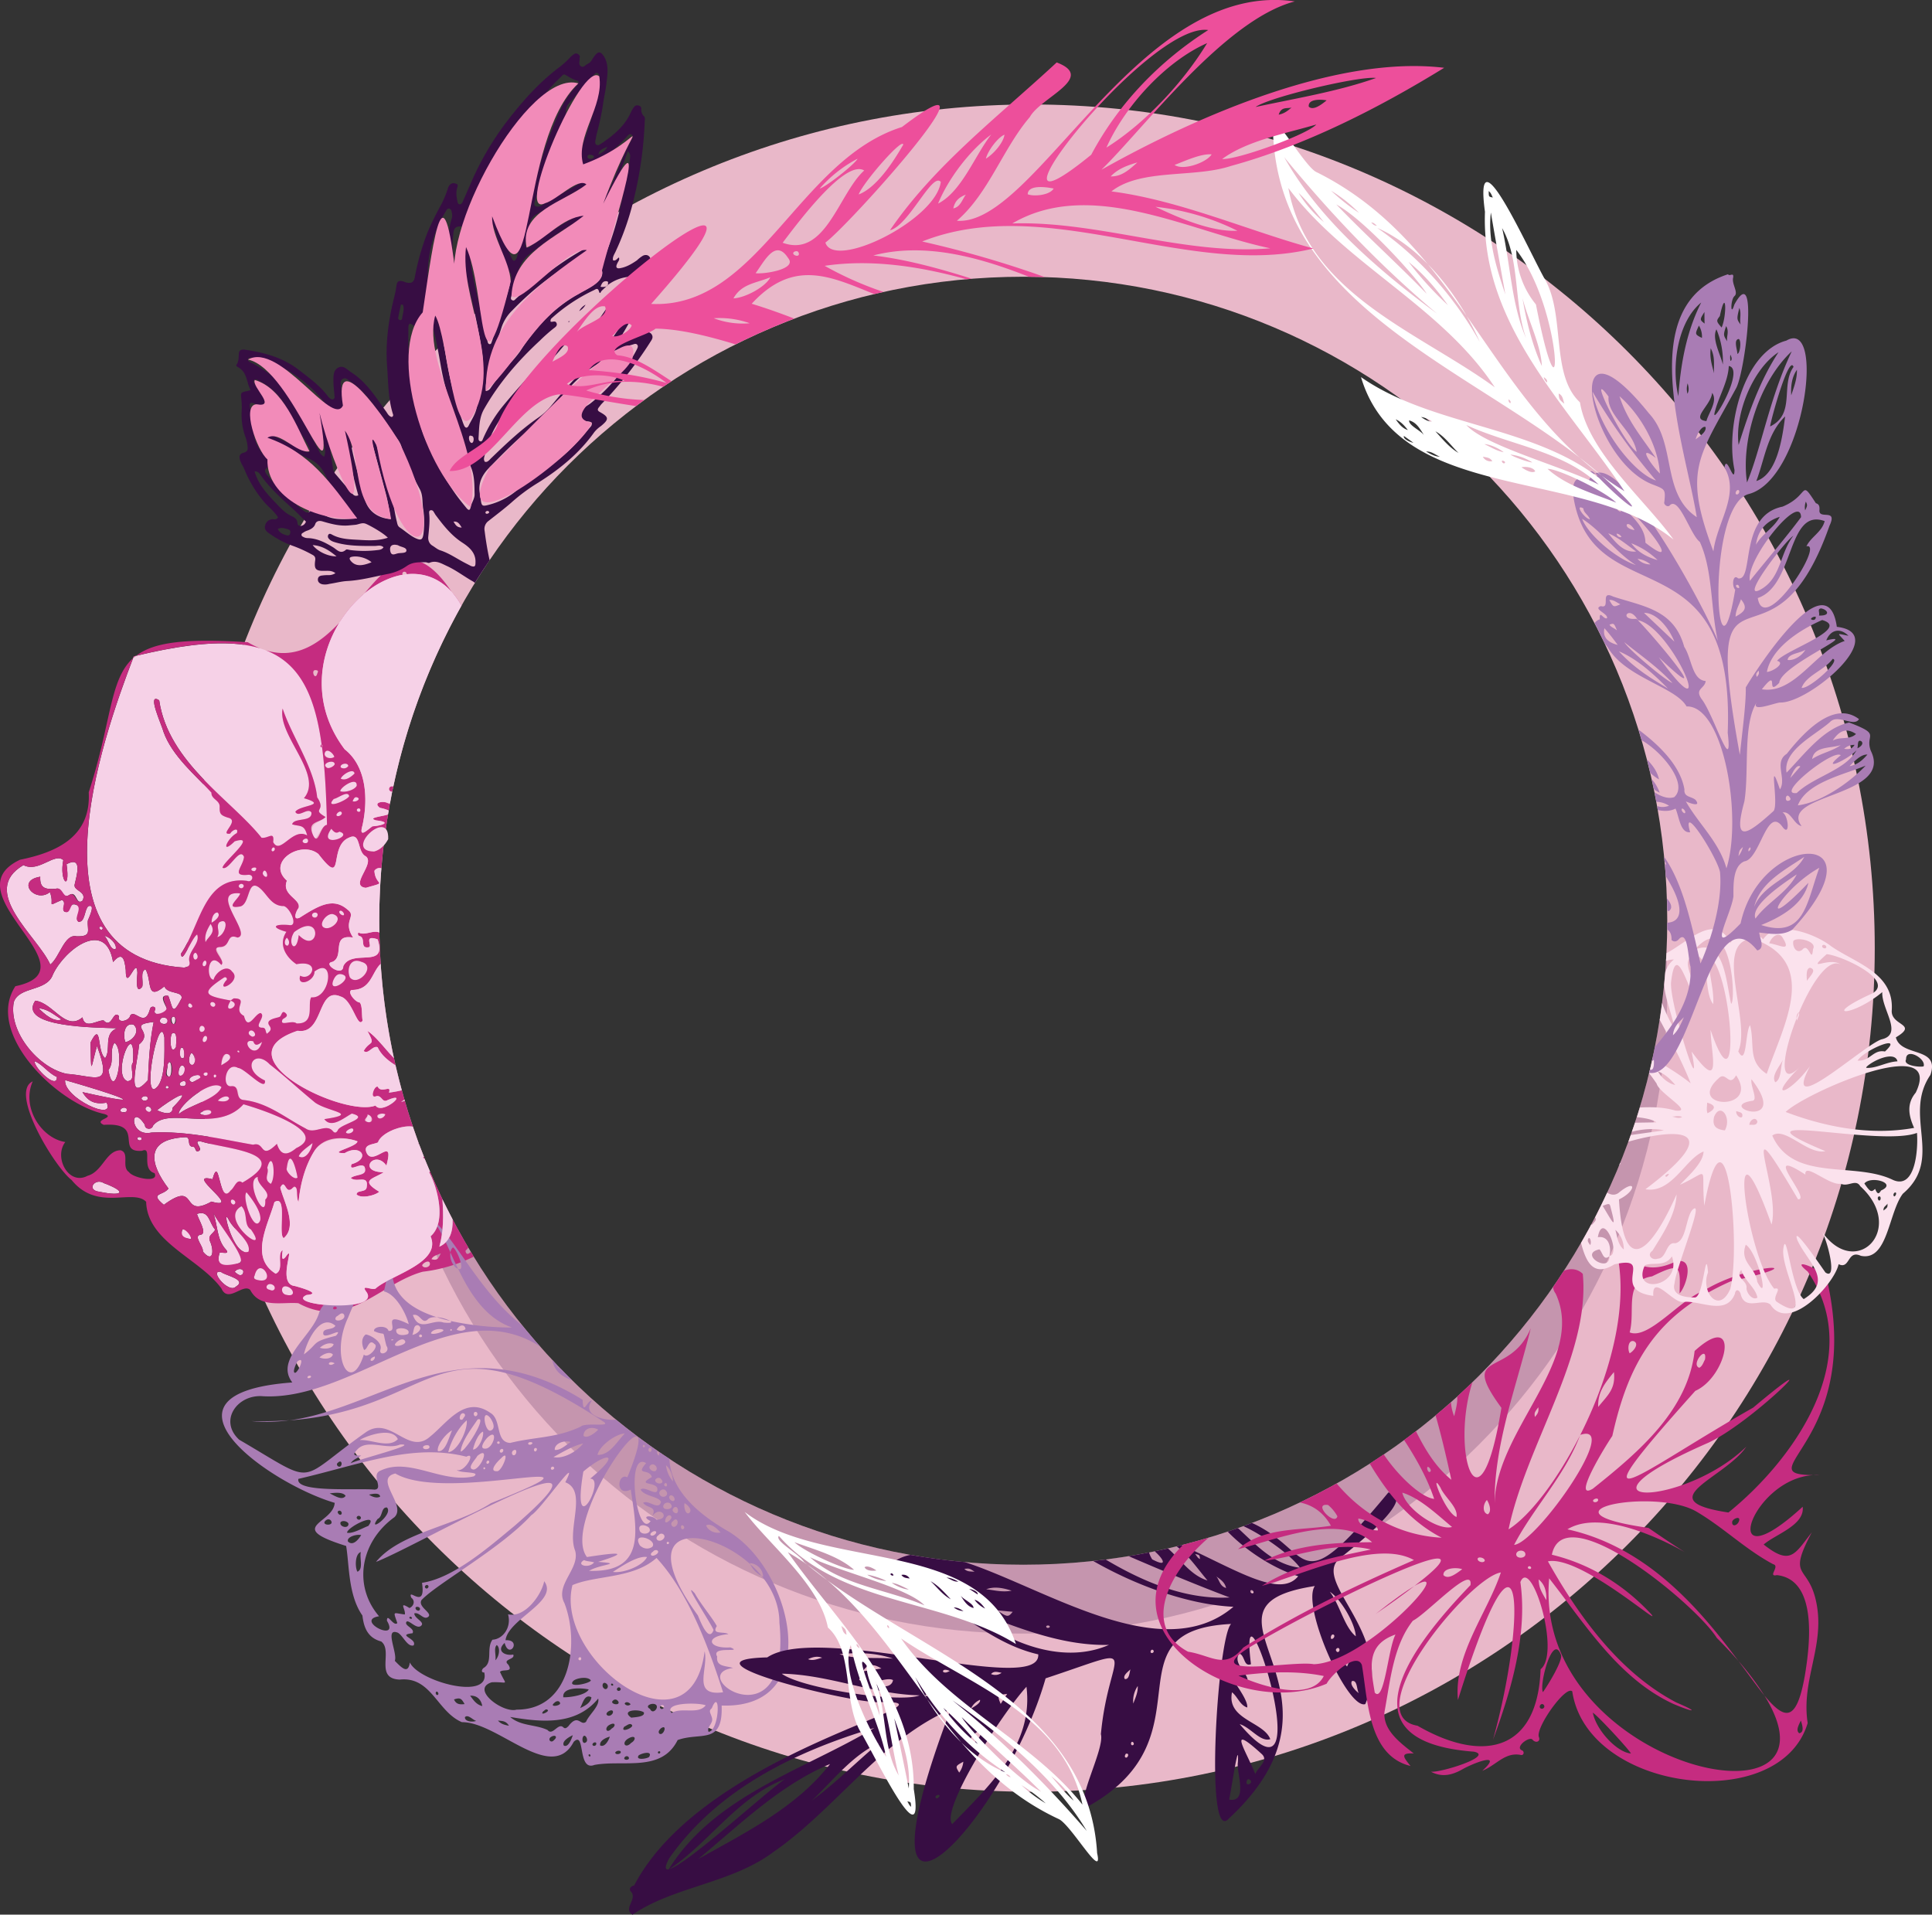 <svg xmlns="http://www.w3.org/2000/svg" width="1080" height="1070.3" viewBox="0 0 1080 1070.3">
  <rect x="0" y="0" width="1080" height="1070.3" fill="#333333" stroke="none"/>
  <g id="Слой_2" data-name="Слой 2">
    <g id="Frame41_395447428">
      <g id="Frame41_395447428-2" data-name="Frame41_395447428">
        <path d="M576.4,58.4C316,58.4,104.8,269.6,104.8,530S316,1001.6,576.4,1001.6,1048,790.4,1048,530,836.9,58.4,576.4,58.4ZM572,874.7c-198.8,0-360-161.2-360-360s161.2-360,360-360,360,161.2,360,360S770.9,874.7,572,874.7Z" fill="#e9b8c9"/>
        <path d="M572,874.7c-192.3,0-349.5-150.9-359.5-340.8-.3,6.4-.5,12.8-.5,19.3,0,198.8,161.2,360,360,360S932,752,932,553.2c0-6.5-.1-12.9-.5-19.3C921.5,723.8,764.4,874.7,572,874.7Z" fill="#370d43" opacity="0.2"/>
        <path d="M288.5,123.4c-.3,1-.6,2-1.7,2a1.8,1.8,0,0,1-1.9-1.6,75.2,75.2,0,0,1-1.3-18.9c.1-1,.5-1.9,1.6-1.9a1.5,1.5,0,0,1,1.3,1.6c.4,5.9,1.3,11.8,2.1,17.6A4.5,4.5,0,0,1,288.5,123.4Z" fill="#370d43"/>
        <path d="M327.4,170.2a9.2,9.2,0,0,1-3.6,3.7,8.3,8.3,0,0,1,3.6-3.6Z" fill="#370d43"/>
        <path d="M318.1,179.6h.4l-.3.3c-.4.3-.5.2-.4-.2S318,179.6,318.1,179.6Z" fill="#370d43"/>
        <path d="M182,279.9c-6.4-2.8-13.1-5.4-19.2-9.1l-.4-.2c-1.2-.7-2-1.6-1.2-2.9s2.1-1.2,3.2-.3c5.5,4.8,12.7,6.4,19.1,9.4,1.2.5,3.2.7,2.6,2.5S183.6,280.4,182,279.9Z" fill="#370d43"/>
        <path d="M202.5,667c.4-.6.4-1,.1-1.4a1.3,1.3,0,0,0-1.6-.5c-2.7,1.6-5.5,3.2-8.2,5.1-1,.7-.4,1.6.7,1.8s1.6.3,2.1-.1A62.2,62.2,0,0,1,202.5,667Z" fill="#f6d1e7"/>
        <path d="M173.3,669.1c2.6,1.5,3.4,1.3,6-1.7C177,667.9,174.9,667.4,173.3,669.1Z" fill="#f6d1e7"/>
        <path d="M171.8,671c0-.3,0-.8-.3-1s-3.9,0-4.2.9a1.1,1.1,0,0,0,.3.8C168.6,672.7,171.2,672.3,171.8,671Z" fill="#f6d1e7"/>
        <path d="M207.9,337.8c.4-.8,1-1.8-.1-2.5s-1.1.1-1.3.6a2,2,0,0,0,0,2.4C207,338.8,207.5,338.3,207.9,337.8Z" fill="#f6d1e7"/>
        <path d="M127.9,681.9c-4.4-8.7,2.6,21.2,11,17.8C140.7,694.1,130.6,687.5,127.9,681.9Z" fill="#f6d1e7"/>
        <path d="M129,559.3c-5.7,8.7,7.2,2.7,0,.1a7,7,0,0,1,1.7-1.3c8.9,0-1.3,6.2,5.7,9.8,2.2,8.9,6.1-1.4,9.3-1.6,3.3,1.9-4.4,7.9.7,8.2,2.5-.2,1.8,2.2,2.8,3.4,1.4-1.3,3-2.1,1.5-4.4-3-4,3.8-3.3,5.8-5.2s1.4-3.4,3.1-2-.4,2.6-1.6,3.5c-2.1,4.4,5.3.1,7.8,2.3,10.7.4,5.8-10.8,8.2-14.6,10.7,1.1,13.6-23.3,1.8-14.4.1,5.5-10,9-8,2.3,6.3,3.6,12.2-9.1-2.1-6.4-6.1-4.1-10.2-11.2-5.6-18.1-9.2-2.6-6.7-4.5,1.5-3.8,5.8,1.2-.2-11.3-3.6-10.6-6.7-.4-8.7-6.9-13.1-10.3-6.9-5.3-4.9,10-11.1,10.6-8.7,1.4.4-5,.4-7.4-18.2-1.8,7.5,23.4-1.5,24.7-6.4-2.6-4,6.3-9.7,5.3s3.6,7.7.7,10c-7.5-8.8-8.9,7.8-4.3,8.3.9-3.9,7.3-8.9,10.3-4.6,6,5.2-9.5,12.9-3.4,5.1a1,1,0,0,0-1-1.8C111.8,555.3,114.3,556.6,129,559.3Z" fill="#f6d1e7"/>
        <path d="M171.7,467c-1.6-6.5-4.2-4.8-8.4-6.2,1.1-4,11.3-1,10.8-6.6-2-3.1-7.3,3.2-9-.4,2.3-3.8,18.8-3.5,4.8-7.6,11.3-13.2-15-35.1-11.9-50.1,5.2,15.7,17.5,32.7,19.3,49.6,5.5,8.1-3.6,6.2,4.7,11-3.4,3.5-9,2.9-7.2,9.7s4-4.9,8-5.3c-2-85.9-14.2-117.1-108-94.2-18.6,48.3-60.1,168.4,28.2,174,2-.4,3.6-1,2.8-3.7-.9-5.3,6.3-9.8,4.4-14.8-3.1,1.9-8.7,17.5-9,10.7,11-16,12.8-43.8,36.9-40.7,2.9,1.2,4.4-3.3.9-3.4-10.3,1.1-3.1-4.5-2.6-10-2.4-5.9-8.5,8-12,6.1.1-3.2,20.2-18.9,6.8-14.8-8.2,8-4.3-1.7,1.2-4.6,1.2-3.5-2.8-1.6-3.7.3-6.7,1,5.7-7.3-1.2-8.9-4.4-1.4-4.7-1.5-4.7-6.1s-4.8-4.2-4.6-7.9c-8.6-9.5-21.9-20.3-26.8-34-.9-3.7-9.7-22.5-2.4-17.6,5.1,34.9,40.7,55.9,57.2,76.8,3.7.6,7.3-4.1,6.5,2.4C156.6,478.4,163.5,462.3,171.7,467Z" fill="#f6d1e7"/>
        <path d="M65.4,574.8c-11.4-.4-55.7-.4-45.7-15.4,10,1.1,17,17.4,26.4,9.3,1.3,6.9,8.1,1.6,11.8,1.7,4.6,5.1,5.3-6.2,8.6-2.4-1.3,4.4,5.8,2.8,6.3-.3,2.6-3.9,8.1,7.4,11.1-3.8.7-2.1,4-1.1,2.6,1-1.1,3.8,8.3,2,6.6-1.5s-4-7.5,1-6.7c2.6,6.7,2,11.8,7.4,1.4.8-4.2-8-2.2-9.6-6.7-10.5,8.6-6.8-3.4-10.6-9.6-3.1,1.4-1,6.9-1.8,9.8-4.1,5-2.8-5.5-2.7-7.8-.3-10-6.5,11.6-6.5-1.5-.7-6.6-2-10.5-7.1-4.5-4-24.3-26.8-7.4-33.6,6.9-3.4,9.8-18.9,6.5-21.9,15.5-3.1,16.8,14.1,37,29.7,40.1,16.1,1.1,25.8,8.5,16.8-15.6-3.6,13-3.2,17.4-3.6-1.9,6.5-13,3.4,5.4,8.2,8.7C62.3,586.5,57.5,578,65.4,574.8Z" fill="#f6d1e7"/>
        <path d="M118.8,659.2c4.1-15,3.5,15.4,10.1,6.3,2.3-1.6,3.4-7,6.6-4.4,29.3-16.9-9-18.6-23.4-23.1-4.6-.4,1.6,4-.8,5.3s-1.7-1.9-3.1-2.2c-4.3.1-1-5.7-4.7-5.4-22.6,1.1-19.9,14.8-9.3,28.7-3.2,4.2-10.8,2.3-2.6,9.1,19.6-14.4,8.8,8.2,26.6-1.8C136.6,676.9,102.2,654.9,118.8,659.2Z" fill="#f6d1e7"/>
        <path d="M37.2,483.1c2.3,16.2-4.2,9.4-1.8-2.3-4.9-4.4-13.8,7.2-22.3,2.8-25.1,14.7,8,39.8,15,55.6,5.3-4.1,7.9-17.4,14.8-15.8,8.8.2,5.7-3.4,6.2-8.8.7-1.9,4.6-9.6.2-8-2.2,2.3-1.7,8.9-5.4,8.7-3.1-2.1,3.7-8-1.3-9.5s-3.1,4.5-6,4,1.1-5.4-2-6.7c-9.3,3.9-3.8,3.3-6.7-4.4-8.1,6.5-19.3-6.4-5.4-8.6-.3,6.1,2.4,7.3,8.7,6.7,4.2-1.1,3.1,6.3,7.5,3.5s3.7,6.1,7.4,3.2c2.7-5.2-5-5.4-4.4-8.9C42.8,489.5,46.4,478.2,37.2,483.1Z" fill="#f6d1e7"/>
        <path d="M154.8,639.4c2.2,7,6,6.4,10.8,2.4,19.3-9-20-21.8-29.5-24.5-14.8,16.6-42.1.8-50.6,12-.5,2.4-4.6,2.2-4.5-.5-8.3-12.9-9,7.1,3.7,4.3,19.8-1,39.4,3.8,56.8,6.8C148.3,637.9,145.2,648.9,154.8,639.4Z" fill="#f6d1e7"/>
        <path d="M133.1,597c-7-3.9-10.5,9.9-3.9,10.2s1.7,7.2,7,7.7c13.5,1.5,23.1,9.9,34.6,15.9,4.9,3.5,11.1-2.8,15,1.2,1.1,1.4,2,1.6,3-.1,1.1-3.6,18.7-6.7,7.9-9.4-4.3,2.2-11.4,8.6-15.4,3.1,20.3-3,2.2-4.1-5.1-9.2-8.8-7.2-16.9-14.8-25.4-21.4-8.7-9.1-16.4,2.7-2.7,9C148.9,610.9,136.8,597.1,133.1,597Z" fill="#f6d1e7"/>
        <path d="M85.9,571.3c-15.6,1.7.9,5.1-8.2,12.6-.2,7.6-8,34.6,5,19.9C83.2,592.5,83.7,582.4,85.9,571.3Z" fill="#f6d1e7"/>
        <path d="M36.4,603.8c-1,9.8,28.4,23.5,23.2,12.6-6.3,1.1-10.3-.5-13.5-5.9C89,620.1,62.6,611.3,36.4,603.8Z" fill="#f6d1e7"/>
        <path d="M91.9,580c-2.4-15.3-11.9,29.1-5.8,28.9C93,605.7,91.8,587,91.9,580Z" fill="#f6d1e7"/>
        <path d="M122.8,700.3c-2.9,8.7,4.3,8.5,10.8,5.8s-12.4-22.8-14.6-28.6c2.8,7,2,15.4,7.3,21C128.7,701.5,124.2,699.9,122.8,700.3Z" fill="#f6d1e7"/>
        <path d="M217,469.1c.8-18.6-25.7,7-7.8,6.9C213,474.9,215.3,472.2,217,469.1Z" fill="#f6d1e7"/>
        <path d="M110.1,678.6c.9,3.2,5.7,10.6,2.3,11.6-4.9.4,1.5,6.5,1,9.4,5.7,6.9,6.4-.5,4-5.7-1.4-3.4,1.8-4.2,2.9-6.5C116.8,683.6,117,676.2,110.1,678.6Z" fill="#f6d1e7"/>
        <path d="M99.9,622.8c5.6-4.9,21.2-8.2,23.9-15.1C118.3,602.6,99.4,618.2,99.9,622.8Z" fill="#f6d1e7"/>
        <path d="M74.3,594c1.9-27.2-12.4,7.2-3,10.4C76.6,603.8,72.1,596.7,74.3,594Z" fill="#f6d1e7"/>
        <path d="M135,674.3c-13.5,7.3,16.8,29.4,5.3,13C136,684.8,138.8,678.2,135,674.3Z" fill="#f6d1e7"/>
        <path d="M167,522.7c11.5,11.9,13.9-13.9-2.5-1.7C160.1,527.5,165.7,534.3,167,522.7Z" fill="#f6d1e7"/>
        <path d="M202.1,537.7c-6.3-2.7-8.5,4-6.5,8.7C200,551.9,210.7,540,202.1,537.7Z" fill="#f6d1e7"/>
        <path d="M60.6,598.2c3.4,18.9,9.7-10.7,3.4-15.3C60.8,587.7,64.3,593.2,60.6,598.2Z" fill="#f6d1e7"/>
        <path d="M144.1,657.9c-7.8,1.7,4.8,26.6,4.2,12.7C152.6,666.5,143.5,662.9,144.1,657.9Z" fill="#f6d1e7"/>
        <path d="M145.5,682.1c.8-4.8-4.9-12.2-7.7-15.6C135,669.3,142.3,690.3,145.5,682.1Z" fill="#f6d1e7"/>
        <path d="M123.5,711c-7-1.4,4.3,12.3,8.3,8.3C138.6,715.2,125.6,713,123.5,711Z" fill="#f6d1e7"/>
        <path d="M55.6,666.2c13.6,2.8,15.2-.1,2.5-4.8C53.1,658.2,47.9,665.3,55.6,666.2Z" fill="#f6d1e7"/>
        <path d="M87.8,620.6c3.3,1.7,8.8,3.2,8.7-1.4C109.8,605.7,95.1,614.9,87.8,620.6Z" fill="#f6d1e7"/>
        <path d="M181.5,518.7c4.1,1.4,11.2-5.8,4.6-7.7C182.5,510.3,176.7,516.5,181.5,518.7Z" fill="#f6d1e7"/>
        <path d="M70.1,582.6c4.2-.9,8.5-6.2,4.6-9.8C69.4,571.4,68.6,578.8,70.1,582.6Z" fill="#f6d1e7"/>
        <path d="M19.3,593.2c-.3,3.7,12.8,16.3,12.5,8.8C27,600,23.7,594.8,19.3,593.2Z" fill="#f6d1e7"/>
        <path d="M151.4,661.8c3.2-4.3.9-19.8-2-9C150.7,656.1,146.9,659.1,151.4,661.8Z" fill="#f6d1e7"/>
        <path d="M160.3,653c-.8,1.7,4.2,7,6,5.3C165.8,654.3,162,640.1,160.3,653Z" fill="#f6d1e7"/>
        <path d="M143.5,715.4c12.3,3.3,1.6-14.2-1.2-2.2C141.2,714.6,142.6,715.1,143.5,715.4Z" fill="#f6d1e7"/>
        <path d="M186.2,548.3c-2.6,7.5,10.8-.9,5.9-3.3C189.4,543.8,187.6,544.8,186.2,548.3Z" fill="#f6d1e7"/>
        <path d="M185.2,463.3c-8.2,11.5,13.4,4.1,4.5,1.6C187.7,466.3,186.5,464.8,185.2,463.3Z" fill="#f6d1e7"/>
        <path d="M199.4,439.3c.5-5.6-9.2.7-9.2,3C192.6,443.2,198,441.8,199.4,439.3Z" fill="#f6d1e7"/>
        <path d="M121.4,523.8c4.4-.5,7.3-11.4,1.3-8.3C120.4,517.8,123.4,521.1,121.4,523.8Z" fill="#f6d1e7"/>
        <path d="M195.2,445.1c-.7-3.5-6.3,1.2-8.6,1.5C181.1,452.6,193.5,447.8,195.2,445.1Z" fill="#f6d1e7"/>
        <path d="M98.4,585.3c-.1-1.7,1.2-9.4-2.2-7.6C94.6,579.8,95.2,590.7,98.4,585.3Z" fill="#f6d1e7"/>
        <path d="M114.9,526.7c1.3-3.1,6.2-5.3,2.8-10.2C115.6,519.9,114.2,523,114.9,526.7Z" fill="#f6d1e7"/>
        <path d="M146.5,582.4c-2.5,2-4,2.4-4.9-.3C133.3,580,142.8,594.5,146.5,582.4Z" fill="#f6d1e7"/>
        <path d="M174.7,639c-2.5,2.1-6.7,4.7-7.7,7.4C170.9,648.8,174.3,642.5,174.7,639Z" fill="#f6d1e7"/>
        <path d="M160,723.8c5.6,1.4,4.6-3.5.5-4.6S156.8,723.3,160,723.8Z" fill="#f6d1e7"/>
        <path d="M21.6,563.6c3.3,3.4,8.6,8,12.8,6.3C30.1,567.2,27,564.2,21.6,563.6Z" fill="#f6d1e7"/>
        <path d="M106.9,692.7c.1-2.3-3.9-8.7-5.2-4.6S102.3,691.8,106.9,692.7Z" fill="#f6d1e7"/>
        <path d="M123.7,595.5c2.2-1.4,6.5-3.4,4.4-5.8S123.8,592.7,123.7,595.5Z" fill="#f6d1e7"/>
        <path d="M93.7,595c.3,2-1.7,5.8.6,6.8S96.1,589.6,93.7,595Z" fill="#f6d1e7"/>
        <path d="M107,588.6c-1.5,1.5-2.1,6.4.3,6.7S109.3,589.6,107,588.6Z" fill="#f6d1e7"/>
        <path d="M198.2,432.4c-.5-3.4-7.1.7-7.7,2.9C193.3,436.7,196.5,434.1,198.2,432.4Z" fill="#f6d1e7"/>
        <path d="M107.5,605a23.5,23.5,0,0,0,4.5-2.6C112.1,598.8,102.1,602.9,107.5,605Z" fill="#f6d1e7"/>
        <path d="M102.3,595.7c-2.1-.8-3,4.2-2.2,5.4C102.7,602.6,104.7,597,102.3,595.7Z" fill="#f6d1e7"/>
        <path d="M186.9,423.1c-.6-2-3.9-4.9-5.2-2.6S184.8,424.7,186.9,423.1Z" fill="#f6d1e7"/>
        <path d="M58.3,523.1c2.5,2.4,3.2,8,6.3,7.5C65.7,528.2,61.7,523.8,58.3,523.1Z" fill="#f6d1e7"/>
        <path d="M183,429.3c1.2.4,3.8-1,4.1-2.1C187.1,424.1,178.7,426.8,183,429.3Z" fill="#f6d1e7"/>
        <path d="M118.3,515.8c2.1-1.2,5.4-3.9,3.3-5.7C119.4,510,118.2,513.3,118.3,515.8Z" fill="#f6d1e7"/>
        <path d="M150.8,721c2.8,1.5,4.3-2.1,1.2-3S147.5,720.5,150.8,721Z" fill="#f6d1e7"/>
        <path d="M102.8,591.2c.5-1.3.5-5.9-1.4-5.5S100.3,593.3,102.8,591.2Z" fill="#f6d1e7"/>
        <path d="M131.2,711c1.4,1,2.7,2.6,4.3,1.4C137.6,709.2,132.9,708.3,131.2,711Z" fill="#f6d1e7"/>
        <path d="M121.8,615.3c2.2.6,5.5.8,6.3-1.3C127.3,611.7,123.2,613.5,121.8,615.3Z" fill="#f6d1e7"/>
        <path d="M92.2,568.9c-2.6-.8-4.2,2.7-1.2,3.4S94.8,569.6,92.2,568.9Z" fill="#f6d1e7"/>
        <path d="M111.8,622.4c1.2,1.6,6.4,1,6.3-.8S112.9,620.8,111.8,622.4Z" fill="#f6d1e7"/>
        <path d="M205.4,623c.6,1.5-2.1,3,0,4.2S208.8,623.7,205.4,623Z" fill="#f6d1e7"/>
        <path d="M160.4,524.2c-1.6,1.2-1.7,4.7.5,4.4S161.6,525.5,160.4,524.2Z" fill="#f6d1e7"/>
        <path d="M194.7,428.2c-.2-2.3-5-1.2-4.2.8A3,3,0,0,0,194.7,428.2Z" fill="#f6d1e7"/>
        <path d="M197.5,631.9c.3-2.8-5.7-.4-3.9,1.4S197.2,633.2,197.5,631.9Z" fill="#f6d1e7"/>
        <path d="M140.9,579.5c3.9.1.1-5.6-1.8-2.6C138.7,578.4,140,578.9,140.9,579.5Z" fill="#f6d1e7"/>
        <path d="M149.3,489.7c.4-1.4-1.3-4.6-2.3-2.1S148.3,491.8,149.3,489.7Z" fill="#f6d1e7"/>
        <path d="M103.9,606.1c.6-3.8-5.7-.5-2.6,1C102.3,607.2,103.4,607.4,103.9,606.1Z" fill="#f6d1e7"/>
        <path d="M109.4,532.6c-2.2.3-2,4.2.2,3.7S110.4,533.4,109.4,532.6Z" fill="#f6d1e7"/>
        <path d="M97.2,568.3c-1.9-.2-1.4,3.4-.4,4.1S98.7,568.8,97.2,568.3Z" fill="#f6d1e7"/>
        <path d="M70,619.3c-1.9-.7-4.2,2-1.5,2.4S72.7,620.2,70,619.3Z" fill="#f6d1e7"/>
        <path d="M215.4,622.9c-1.6-.9-4.2,0-4.3,1.6S214.9,624.7,215.4,622.9Z" fill="#f6d1e7"/>
        <path d="M112.4,576.8a1.7,1.7,0,0,0,.8-3.3C111.5,573,110.8,576.2,112.4,576.8Z" fill="#f6d1e7"/>
        <path d="M197.1,447.9c1.8.7,4.4-.3,2.9-2S197.8,446.4,197.1,447.9Z" fill="#f6d1e7"/>
        <path d="M120.2,562.2c.8-1.5-1.7-2.8-2.5-1.5S119.6,563.8,120.2,562.2Z" fill="#f6d1e7"/>
        <path d="M114.8,537c-1.3-.1-2.2,2.7-.9,3.1S116,537.7,114.8,537Z" fill="#f6d1e7"/>
        <path d="M188.4,456.1c1.2.6,3.5-1,2.4-2.2S186.6,454.9,188.4,456.1Z" fill="#f6d1e7"/>
        <path d="M84.5,620.9c.7-1.7-2.2-3.4-3.1-1.6S83.6,622.6,84.5,620.9Z" fill="#f6d1e7"/>
        <path d="M177.5,511.8c.6-2-2.5-2.2-3-.6S177.1,513.4,177.5,511.8Z" fill="#f6d1e7"/>
        <path d="M80.4,615.3c1,0,2-.1,2.3-1.3C82.3,611.2,76.6,613.8,80.4,615.3Z" fill="#f6d1e7"/>
        <path d="M131.5,672.5c.4-1.4-2-3.2-2.4-1.3S130.7,674.4,131.5,672.5Z" fill="#f6d1e7"/>
        <path d="M135.5,494.2c-1.3-.6-2.8,1.3-1.4,2.1S137.2,495,135.5,494.2Z" fill="#f6d1e7"/>
        <path d="M170.2,471.3c.9.1,1.8,0,2-1C172.5,466.9,166.9,470.1,170.2,471.3Z" fill="#f6d1e7"/>
        <path d="M114.2,582.5c1.6-.1,2.3-3.5.5-3.4S112.6,582.1,114.2,582.5Z" fill="#f6d1e7"/>
        <path d="M192.3,511.3c.2-1.1-1.8-3.1-2.6-1.8S191.3,513,192.3,511.3Z" fill="#f6d1e7"/>
        <path d="M142.8,486.6c2.1-2.7-3.6-1.7-2,0S142.4,487.2,142.8,486.6Z" fill="#f6d1e7"/>
        <path d="M56.9,518.1c-3-.7-.4,3.1.5,1A.9.9,0,0,0,56.9,518.1Z" fill="#f6d1e7"/>
        <path d="M115.9,600.9c1.1-2.5-3.6-1.2-1.6.3A1.2,1.2,0,0,0,115.9,600.9Z" fill="#f6d1e7"/>
        <path d="M106.3,563.3c3.1-.1-.8-4.3-1.2-1.4C105,562.7,105.6,563.1,106.3,563.3Z" fill="#f6d1e7"/>
        <path d="M79.2,636.6c.1-1.1-2.2-1.4-2.4-.3S79,638.3,79.2,636.6Z" fill="#f6d1e7"/>
        <path d="M200.4,453.8c1.4.3,1.6-2.1.1-1.9S199.1,453.5,200.4,453.8Z" fill="#f6d1e7"/>
        <path d="M94.2,608c.3-1-1.3-1.4-1.6-.4S93.9,609,94.2,608Z" fill="#f6d1e7"/>
        <path d="M153,473.7c-1.3.1-2.1,2.2-.5,2.2S154.1,474,153,473.7Z" fill="#f6d1e7"/>
        <path d="M120.8,601.7a.7.7,0,1,0-1.3-.1C119.5,602.6,120.6,602.5,120.8,601.7Z" fill="#f6d1e7"/>
        <path d="M133.8,588c-.1-.6-.6-.9-1-.6S133.3,588.6,133.8,588Z" fill="#f6d1e7"/>
        <path d="M179.6,416.2c-.8,0-.8,1.1-.2,1.4S180.6,416.3,179.6,416.2Z" fill="#f6d1e7"/>
        <g>
          <path d="M212.4,451.6a20.6,20.6,0,0,1,4.9,1.5c.2-1.3.4-2.6.7-3.9l-1.1-.2C214.4,447.5,208.1,448.5,212.4,451.6Z" fill="#c52c80"/>
          <path d="M74.8,366.9a6.9,6.9,0,0,1-.4,1,10.9,10.9,0,0,1,1.7-1.3Z" fill="#c52c80"/>
          <path d="M237,646.6l-.6.5,1,.7C237.3,647.4,237.1,647,237,646.6Z" fill="#c52c80"/>
          <path d="M205.4,576.3c4.8,8.9,1.5,4.9-2.1,11.2,2.6,2.2,4.9-3.2,7.8-2.1,1.8,4.1,5.7,7.4,10,10.1l-.9-4C215.1,586.3,210.4,579.5,205.4,576.3Z" fill="#c52c80"/>
          <path d="M219.1,442.6h.1c.2-1,.5-2,.7-3h-.2C217.2,439,216.5,442.3,219.1,442.6Z" fill="#c52c80"/>
          <path d="M234.3,639.7l-.3-.8A.6.6,0,0,0,234.3,639.7Z" fill="#c52c80"/>
          <path d="M145.6,362.5l2.9,1Z" fill="#c52c80"/>
          <path d="M145.6,362.5a51.7,51.7,0,0,1-7.1-3.5c-34.8-2.2-52.4-.1-62.4,7.6C107.7,358.9,129.9,357.6,145.6,362.5Z" fill="#c52c80"/>
          <path d="M189.8,348c4.8-5.2,9.4-10.9,13.8-16.1A65.6,65.6,0,0,0,189.8,348Z" fill="#c52c80"/>
          <path d="M263.2,699.8c-1.4,1.4-2.6,1.8-3-.6a17.4,17.4,0,0,0,1.6-1.8c-3.1-5.2-6-10.5-8.8-15.8.3,6.7-1.6,12.8-7.4,15.3,2.3-8.2,2.4-17.3,1.7-26.5-2.4-5.1-4.7-10.3-6.9-15.5l-.5.4c4.2,7.4,10.2,27.7.8,35.8,6.2,14.6-21.1,21.3-30.3,28.8-1.6,2.3-9.4-2.8-5.5,2.4,8.1,11.9-46.4,7.4-33.5,1.6,9-.7-3.6-4.2-6.5-5-10.7-1,1-25.2-5.3-16.2-2.8,3.2-1.7-2.3-1.6-3.9-3.6,2.4,1.1,11.1-3.9,13.2-14.8-9.2-4.2-27.3-.7-40,7.6-4.8,1.8,18.4,5.2,20.1,7.9-6.6-.1-20.7-1.9-28.2,2.8-5.6,3.3,4.7,6.6.5s1.8,5.2,3.6,7.4c1-10.1,3.4-19.6,8.8-28.3s17-8.2,24.1-5.5c0,3.1-17.6,6.6-7.1,6.6,8.7-5.3,14.9,3,3.8,6.2-1.8,5.1,7.1-2,7.5,2.2s-5.2,3.3-7.9,5.5c3.2,2.9,10-2.1,8.9,4.9-.2,3.5-5.4,1.5-5.7,4.3,2.6,2.5,10.4.6,12.7-1.5-11-6.6-3.6-7,2.5-10.9-15.2-.1-5-13,1.5-3.7,4.9-18.1-7.6,1.5-11.2-7.5-1.7-4.5,3.8-4.2,6.5-5.5,1.6-5.1,12.9-9.9,19.5-8.8q-2.4-7-4.5-14.4l-2.1.6,1.9-1.3-1.5-5.2a71.3,71.3,0,0,1-7.2,1.3c1.7-4.8-4.3.7-6.2-3.3-1.9-.9-5,6.2-1.2,5.4s3.5,3.9,6.6,2.1c13-5.6-3,8.6-6.7,3-17.1,6.8-88.2-27-43.5-41.8,14.8,2.3,10.7-25,24.1-19.1,6.6,1.9,9.4,18.3,12.2,13.4-.6-2.9,0-8.2-1.6-10.1-2.5-.1-7.3-6-4.5-7,10.9,0,11-9.6,16.2-14.6-.4-5.8-.6-11.7-.7-17.5-3.6-1.6-8,1.9-11.7,0a1.2,1.2,0,0,0,.4,1.9c4.1.9-.1,7.3,5.4,6.3,2.2-.7-3.3-7.2,4.9-4.4,5.6,17-14.3,4.9-19.2,15-.1,6.4-12-1.5-6.1-2.4,7.1-3.1-1.1-15.7,11.6-13.6-6.1-9.2,2.1-11.8-3-15.5-8.1-7.2-16.2-2.4-26.9,4.4-4.1,1.8-2-3.7-.6-5.4,1.6-5.1-9.8-7.2-6.5-15.3-11.8-10.4,7.8-22.9,17.6-14.9,15.1,19.6,5.3-4.2,17-9.1,7-3.5,4.4,7.9,9.5,10.4,5.4,4.1-9.6,16.5,0,17.6,12.9-3.7,5.3-.8,4.8-9.5a3.4,3.4,0,0,1,3.9-1.4c.3-4.2.8-8.5,1.2-12.7a10.4,10.4,0,0,1-5.2,3.3c-15.1,0,1.4-18.1,6.5-12.6.3-2.7.8-5.4,1.2-8.1-3.6,1.2-11.7,1.8-6.7,3.3,9.2,1,3.2,3-2,3.3-3.1,2.2-7.7,7-5.6-.4,3.2-14.3,2.5-32.9-9.9-42.6-18.2-24.1-15-51.3-2.9-70.9-11.2,11.8-24.2,20.8-41.3,15.5,18.9,7.3,27.5,24.9,31.3,52.8a.7.7,0,0,1,.2,1.2c1.7,12.5,2.4,27.1,2.8,43.6-4,.4-4.8,12.8-8,5.3s3.8-6.2,7.2-9.7c-8.3-4.8.8-2.9-4.7-11-1.8-16.9-14.1-33.9-19.3-49.6-3.1,15,23.2,36.9,11.9,50.1,14,4.1-2.5,3.8-4.8,7.6,1.7,3.6,7-2.7,9,.4.5,5.6-9.7,2.6-10.8,6.6,4.2,1.4,6.8-.3,8.4,6.2-8.2-4.7-15.1,11.4-19,3.7.8-6.5-2.8-1.8-6.5-2.4-16.5-20.9-52.1-41.9-57.2-76.8-7.3-4.9,1.5,13.9,2.4,17.6,4.9,13.7,18.2,24.5,26.8,34-.2,3.7,4.7,4.2,4.6,7.9s.3,4.7,4.7,6.1c6.9,1.6-5.5,9.9,1.2,8.9.9-1.9,4.9-3.8,3.7-.3-5.5,2.9-9.4,12.6-1.2,4.6,13.4-4.1-6.7,11.6-6.8,14.8,3.5,1.9,9.6-12,12-6.1-.5,5.5-7.7,11.1,2.6,10,3.5.1,2,4.6-.9,3.4-24.1-3.1-25.9,24.7-36.9,40.7.3,6.8,5.9-8.8,9-10.7,1.9,5-5.3,9.5-4.4,14.8.8,2.7-.8,3.3-2.8,3.7-87.7-5.6-47.4-124-28.6-173-13.3,12-12,35.7-24.8,75,1.3,24.4-17.1,33.4-38.4,37.7-39.8,18.7,42.8,61.2-2.6,70.7C-8.6,577.6,32,617.1,58.2,622.7c7,2.1-6.6,3.2-.2,6.1,23.7-1.6,6.1,15.7,21.4,14.5,6.2-2.7-.8,10.3,7,12.5,2.8,5.8-12.1,2.7-14.3-.6-4.4-2.9.6-10.7-4.7-12.2-8.2.1-9.9,11.9-18.5,14.3-10.5,5.6-19-10.3-12.4-18.9-13.5-2.1-24.6-19.6-18.2-33.9C4.9,610.4,30.8,652.7,40,659.6c14.5,17.9,34.3,4.6,41.7,12.2.6,22.5,30,31.8,42.1,48.5,3.7,8.4,12-3.1,16.1.8,5.3,10.4,18,6.6,26.9,7.4,27.7,15.2,45.7-11.1,69.5-17.6a87.7,87.7,0,0,0,28.5-8.4C264.3,701.6,263.8,700.7,263.2,699.8Zm-47.8-76.9c-.5,1.8-3.2,3.3-4.3,1.6S213.8,622,215.4,622.9Zm-10,.1c3.4.7,3.4,5.2,0,4.2S206,624.5,205.4,623Zm-3.3-85.3c8.6,2.3-2.1,14.2-6.5,8.7C193.6,541.7,195.8,535,202.1,537.7Zm-15.9,10.6c1.4-3.5,3.2-4.5,5.9-3.3C197,547.4,183.6,555.8,186.2,548.3Zm-9-171.2c-1.4,3-3.4-2.6-.9-2.5S177.3,376.1,177.2,377.1Zm8,86.2c1.3,1.5,2.5,3,4.5,1.6C198.6,467.4,177,474.8,185.2,463.3Zm5.6-9.4c1.1,1.2-1.2,2.8-2.4,2.2S189.8,452.9,190.8,453.9Zm-4.2-7.3c2.3-.3,7.9-5,8.6-1.5C193.5,447.8,181.1,452.6,186.6,446.6Zm13.8,7.2c-1.3-.3-1.2-1.8.1-1.9S201.8,454.1,200.4,453.8Zm-3.3-5.9c.7-1.5,1.2-2.8,2.9-2S198.9,448.6,197.1,447.9Zm1.1-15.5c-1.7,1.7-4.9,4.3-7.7,2.9C191.1,433.1,197.7,429,198.2,432.4Zm-3.5-4.2a3,3,0,0,1-4.2.8C189.7,427,194.5,425.9,194.7,428.2Zm4.7,11.1c-1.4,2.5-6.8,3.9-9.2,3C190.2,440,199.9,433.7,199.4,439.3Zm-17.7-18.8c1.3-2.3,4.6.6,5.2,2.6C184.8,424.7,180.4,423.5,181.7,420.5Zm5.4,6.7c-.3,1.1-2.9,2.5-4.1,2.1C178.7,426.8,187.1,424.1,187.1,427.2Zm-14.9,43.1c-.2,1-1.1,1.1-2,1C166.9,470.1,172.5,466.9,172.2,470.3ZM55.6,666.2c-7.7-.9-2.5-8,2.5-4.8C70.8,666.1,69.2,669,55.6,666.2Zm88.5-8.3c-.6,5,8.5,8.6,4.2,12.7C148.9,684.5,136.3,659.6,144.1,657.9Zm1.4,24.2c-3.2,8.2-10.5-12.8-7.7-15.6C140.6,669.9,146.3,677.3,145.5,682.1Zm5.9-20.3c-4.5-2.7-.7-5.7-2-9C152.3,642,154.6,657.5,151.4,661.8Zm8.9-8.8c1.7-12.9,5.5,1.3,6,5.3C164.5,660,159.5,654.7,160.3,653Zm6.7-6.6c1-2.7,5.2-5.3,7.7-7.4C174.3,642.5,170.9,648.8,167,646.4Zm30.5-14.5c-.3,1.3-2.7,2.2-3.9,1.4S197.8,629.1,197.5,631.9Zm-21.3-15.5c7.3,5.1,25.4,6.2,5.1,9.2,4,5.5,11.1-.9,15.4-3.1,10.8,2.7-6.8,5.8-7.9,9.4-1,1.7-1.9,1.5-3,.1-3.9-4-10.1,2.3-15-1.2-11.5-6-21.1-14.4-34.6-15.9-5.3-.5-1.5-8.4-7-7.7s-3.1-14.1,3.9-10.2c3.7.1,15.8,13.9,15,7-13.7-6.3-6-18.1,2.7-9C159.3,601.6,167.4,609.2,176.2,616.4ZM128.1,614c-.8,2.1-4.1,1.9-6.3,1.3C123.2,613.5,127.3,611.7,128.1,614Zm.9-54.6c7.1,2.6-5.6,8.6,0,0Zm-.9,30.3c2.1,2.4-2.2,4.4-4.4,5.8C123.8,592.7,124.8,587.5,128.1,589.7Zm4.7-2.3c.4-.3.9,0,1,.6S132.4,588.2,132.8,587.4Zm8.8-5.3c.9,2.7,2.4,2.3,4.9.3C142.8,594.5,133.3,580,141.6,582.1Zm-2.5-5.2c1.9-3,5.7,2.7,1.8,2.6C140,578.9,138.7,578.4,139.1,576.9Zm50.6-67.4c.8-1.3,2.8.7,2.6,1.8S189.3,510.8,189.7,509.5Zm-3.6,1.5c6.6,1.9-.5,9.1-4.6,7.7S182.5,510.3,186.1,511Zm-11.6.2c.5-1.6,3.6-1.4,3,.6S174,513,174.5,511.2ZM167,522.7c-1.3,11.6-6.9,4.8-2.5-1.7C180.9,508.8,178.5,534.6,167,522.7Zm-14-49c1.1.3.6,2.1-.5,2.2S151.7,473.8,153,473.7Zm-6,13.9c1-2.5,2.7.7,2.3,2.1S146.3,489,147,487.6Zm-6.2-1c-1.6-1.7,4.1-2.7,2,0C142.4,487.2,141.6,487,140.8,486.6Zm-5.3,7.6c1.7.8.2,3.1-1.4,2.1S134.2,493.6,135.5,494.2Zm-1.3,5.2c0,2.4-9.1,8.8-.4,7.4,6.2-.6,4.2-15.9,11.1-10.6,4.4,3.4,6.4,9.9,13.1,10.3,3.4-.7,9.4,11.8,3.6,10.6-8.2-.7-10.7,1.2-1.5,3.8-4.6,6.9-.5,14,5.6,18.1,14.3-2.7,8.4,10,2.1,6.4-2,6.7,8.1,3.2,8-2.3,11.8-8.9,8.9,15.5-1.8,14.4-2.4,3.8,2.5,15-8.2,14.6-2.5-2.2-9.9,2.1-7.8-2.3,1.2-.9,3.6-1.7,1.6-3.5s-2.1,1.2-3.1,2-8.8,1.2-5.8,5.2c1.5,2.3-.1,3.1-1.5,4.4-1-1.2-.3-3.6-2.8-3.4-5.1-.3,2.6-6.3-.7-8.2-3.2.2-7.1,10.5-9.3,1.6-7-3.6,3.2-9.8-5.7-9.8a8.8,8.8,0,0,0-1.7,1.2c-14.7-2.7-17.2-4-3.7-12.9a1,1,0,0,1,1,1.8c-6.1,7.8,9.4.1,3.4-5.1-3-4.3-9.4.7-10.3,4.6-4.6-.5-3.2-17.1,4.3-8.3,2.9-2.3-7.1-9.7-.7-10s3.3-7.9,9.7-5.3C141.7,522.8,116,497.6,134.2,499.4Zm26.7,29.2c-2.2.3-2.1-3.2-.5-4.4C161.6,525.5,162.1,527.2,160.9,528.6Zm-40.1,73.1c-.2.8-1.3.9-1.3-.1A.7.7,0,1,1,120.8,601.7Zm-3.1-41c.8-1.3,3.3,0,2.5,1.5S117,562.1,117.7,560.7Zm3.7-36.9c2-2.7-1-6,1.3-8.3C128.7,512.4,125.8,523.3,121.4,523.8Zm.2-13.7c2.1,1.8-1.2,4.5-3.3,5.7C118.2,513.3,119.4,510,121.6,510.1Zm-3.9,6.4c3.4,4.9-1.5,7.1-2.8,10.2C114.2,523,115.6,519.9,117.7,516.5Zm-1.8,84.4a1.2,1.2,0,0,1-1.6.3C112.3,599.7,117,598.4,115.9,600.9Zm-1.2-21.8c1.8-.1,1.1,3.3-.5,3.4S113.4,579.4,114.7,579.1Zm.1-42.1c1.2.7.4,3.4-.9,3.1S113.5,536.9,114.8,537Zm-1.6,36.5a1.7,1.7,0,0,1-.8,3.3C110.8,576.2,111.5,573,113.2,573.5ZM112,602.4a23.5,23.5,0,0,1-4.5,2.6C102.1,603,112.1,598.8,112,602.4Zm-2.6-69.8c1,.8,1.7,2.8.2,3.7S107.2,532.9,109.4,532.6Zm-2.1,62.7c-2.4-.3-1.8-5.2-.3-6.7C109.3,589.6,110,594.7,107.3,595.3Zm-1-32c-.7-.2-1.3-.6-1.2-1.4C105.5,559,109.4,563.2,106.3,563.3Zm17.5,44.4c-2.7,6.9-18.3,10.2-23.9,15.1C99.4,618.2,118.3,602.6,123.8,607.7Zm-5.7,13.9c.1,1.8-5.1,2.4-6.3.8C112.9,620.8,117.6,619.5,118.1,621.6ZM77.7,583.9c9.1-7.5-7.4-10.9,8.2-12.6-2.2,11.1-2.7,21.2-3.2,32.5C69.7,618.5,77.5,591.5,77.7,583.9Zm-7.6-1.3c-1.5-3.8-.7-11.2,4.6-9.8C78.6,576.4,74.3,581.7,70.1,582.6ZM82.7,614c-.3,1.2-1.3,1.3-2.3,1.3C76.6,613.8,82.3,611.2,82.7,614Zm-1.3,5.3c.9-1.8,3.8-.1,3.1,1.6S81,620.8,81.4,619.3ZM91.9,580c-.1,7,1.1,25.7-5.8,28.9C80,609.1,89.5,564.7,91.9,580Zm1.8,15c2.4-5.4,3.8,7.1.6,6.8S94,597,93.7,595Zm2.5-17.3c3.4-1.8,2.1,5.9,2.2,7.6C95.2,590.7,94.6,579.8,96.2,577.7Zm1-9.4c1.5.5,1.6,4.6-.4,4.1S95.3,568.1,97.2,568.3Zm-3,39.7c-.3,1-1.9.6-1.6-.4S94.5,607,94.2,608ZM91,572.3c-3-.7-1.4-4.2,1.2-3.4S93.3,573.5,91,572.3Zm5.5,46.9c.1,4.6-5.4,3.1-8.7,1.4C95.1,614.9,109.8,605.7,96.5,619.2Zm7.4-13.1c-.5,1.3-1.6,1.1-2.6,1C98.2,605.6,104.5,602.3,103.9,606.1Zm-3.8-5c-.8-1.2.1-6.2,2.2-5.4S102.7,602.6,100.1,601.1Zm2.7-9.9c-2.5,2.1-2.7-4.2-1.4-5.5S103.3,589.9,102.8,591.2ZM64.6,530.6c-3.1.5-3.8-5.1-6.3-7.5C61.7,523.8,65.7,528.2,64.6,530.6Zm-7.7-12.5a.9.9,0,0,1,.5,1C56.5,521.2,53.9,517.4,56.9,518.1ZM13.1,483.6c8.5,4.4,17.4-7.2,22.3-2.8-2.4,11.7,4.1,18.5,1.8,2.3,9.2-4.9,5.6,6.4,4.5,11.5-.6,3.5,7.1,3.7,4.4,8.9-3.7,2.9-3.8-5.6-7.4-3.2s-3.3-4.6-7.5-3.5c-6.3.6-9-.6-8.7-6.7-13.9,2.2-2.7,15.1,5.4,8.6,2.9,7.7-2.6,8.3,6.7,4.4,3.1,1.3-1.3,5.6,2,6.7s2.2-6,6-4-1.8,7.4,1.3,9.5c3.7.2,3.2-6.4,5.4-8.7,4.4-1.6.5,6.1-.2,8-.5,5.4,2.6,9-6.2,8.8-6.9-1.6-9.5,11.7-14.8,15.8C21.1,523.4-12,498.3,13.1,483.6ZM7.7,560.2c3-9,18.5-5.7,21.9-15.5,6.8-14.3,29.6-31.2,33.6-6.9,5.1-6,6.4-2.1,7.1,4.5,0,13.1,6.2-8.5,6.5,1.5-.1,2.3-1.4,12.8,2.7,7.8.8-2.9-1.3-8.4,1.8-9.8,3.8,6.2.1,18.2,10.6,9.6,1.6,4.5,10.4,2.5,9.6,6.7-5.4,10.4-4.8,5.3-7.4-1.4-5-.8-1.5,4.3-1,6.7s-7.7,5.3-6.6,1.5c1.4-2.1-1.9-3.1-2.6-1-3,11.2-8.5-.1-11.1,3.8-.5,3.1-7.6,4.7-6.3.3-3.3-3.8-4,7.5-8.6,2.4-3.7-.1-10.5,5.2-11.8-1.7-9.4,8.1-16.4-8.2-26.4-9.3-10,15,34.3,15,45.7,15.4-7.9,3.2-3.1,11.7-6.6,16.7-4.8-3.3-1.7-21.7-8.2-8.7.4,19.3,0,14.9,3.6,1.9,9,24.1-.7,16.7-16.8,15.6C21.8,597.2,4.6,577,7.7,560.2ZM64,582.9c6.3,4.6,0,34.2-3.4,15.3C64.3,593.2,60.8,587.7,64,582.9Zm-29.6-13c-4.2,1.7-9.5-2.9-12.8-6.3C27,564.2,30.1,567.2,34.4,569.9ZM19.3,593.2c4.4,1.6,7.7,6.8,12.5,8.8C32.1,609.5,19,596.9,19.3,593.2Zm26.8,17.3c3.2,5.4,7.2,7,13.5,5.9,5.2,10.9-24.2-2.8-23.2-12.6C62.6,611.3,89,620.1,46.1,610.5Zm22.4,11.2c-2.7-.4-.4-3.1,1.5-2.4S70.4,622.5,68.5,621.7ZM74.3,594c-2.2,2.7,2.3,9.8-3,10.4C61.9,601.2,76.2,566.8,74.3,594Zm2.5,42.3c.2-1.1,2.5-.8,2.4.3S76.4,637.8,76.8,636.3Zm4.2-7.5c-.1,2.7,4,2.9,4.5.5,8.5-11.2,35.8,4.6,50.6-12,9.5,2.7,48.8,15.5,29.5,24.5-4.8,4-8.6,4.6-10.8-2.4-9.6,9.5-6.5-1.5-13.3.5-17.4-3-37-7.8-56.8-6.8C72,635.9,72.7,615.9,81,628.8Zm25.9,63.9c-4.6-.9-5.5-1.8-5.2-4.6S107,690.4,106.9,692.7ZM91.6,673.5c-8.2-6.8-.6-4.9,2.6-9.1-10.6-13.9-13.3-27.6,9.3-28.7,3.7-.3.4,5.5,4.7,5.4,1.4.3,1.1,3.5,3.1,2.2s-3.8-5.7.8-5.3c14.4,4.5,52.7,6.2,23.4,23.1-3.2-2.6-4.3,2.8-6.6,4.4-6.6,9.1-6-21.3-10.1-6.3-16.6-4.3,17.8,17.7-.6,12.5C100.4,681.7,111.2,659.1,91.6,673.5Zm39.9-1c-.8,1.9-2.8.1-2.4-1.3S131.9,671.1,131.5,672.5Zm-5.2,26c-5.3-5.6-4.5-14-7.3-21,2.2,5.8,20.3,27.3,14.6,28.6s-13.7,2.9-10.8-5.8C124.2,699.9,128.7,701.5,126.3,698.5Zm-8.9-4.6c2.4,5.2,1.7,12.6-4,5.7.5-2.9-5.9-9-1-9.4,3.4-1-1.4-8.4-2.3-11.6,6.9-2.4,6.7,5,10.2,8.8C119.2,689.7,116,690.5,117.4,693.9Zm14.4,25.4c-4,4-15.3-9.7-8.3-8.3C125.6,713,138.6,715.2,131.8,719.3Zm3.7-6.9c-1.6,1.2-2.9-.4-4.3-1.4C132.9,708.3,137.6,709.2,135.5,712.4Zm3.4-12.7c-8.4,3.4-15.4-26.5-11-17.8C130.6,687.5,140.7,694.1,138.9,699.7ZM135,674.3c3.8,3.9,1,10.5,5.3,13C151.8,703.7,121.5,681.6,135,674.3Zm8.5,41.1c-.9-.3-2.3-.8-1.2-2.2C145.1,701.2,155.8,718.7,143.5,715.4Zm7.3,5.6c-3.3-.5-1.6-4.1,1.2-3S153.6,722.5,150.8,721Zm9.2,2.8c-3.2-.5-3.2-5.7.5-4.6S165.6,725.2,160,723.8Zm76-16.4c.1-1.2,3.9-3.5,4.3-1.2S236.7,709.3,236,707.4Zm5.2-3.5c1-2.1,3.1-2.2,5.2-3.3C244.8,704.2,244.1,704.6,241.2,703.9Z" fill="#c52c80"/>
          <path d="M179.4,417.6c.3.1.5.1.6-.1a5,5,0,0,0-.2-1.2c0-.1-.1-.1-.2-.1S178.8,417.3,179.4,417.6Z" fill="#c52c80"/>
          <path d="M226,319.6c.9,0,1.3.6,1.4,1.4,9-.9,18,2,25.2,10-20.3-30.2-33.9-17.1-49,.9,6.7-5.6,14.1-9.3,21.5-10.6A1.1,1.1,0,0,1,226,319.6Z" fill="#c52c80"/>
          <path d="M258,338.5a45.2,45.2,0,0,0-5.4-7.5c1.6,2.4,3.3,5.1,5,8.2A4.3,4.3,0,0,0,258,338.5Z" fill="#c52c80"/>
        </g>
        <path d="M227.4,316.4c3.3-2.3,6.8-2.1,10.5-2.1.7,0,1.6.6,2.2.3,3.6-1.5,6.5.3,9.5,1.7,5.3,2.4,9.9,6,14.9,8.8l1,.7c2.6-4.3,5.4-8.5,8.2-12.6-1.2-5.4-2.1-10.9-2.8-16.5a5.5,5.5,0,0,1,2.2-5.5c4.3-3.4,8.7-6.7,12.8-10.3a102,102,0,0,1,15-11.1c12.1-7.6,23-16.5,31.3-28.2a17,17,0,0,1,3.7-3.4c4.6-3.8,4.6-5-.6-7.9-1.3-.7-1.4-1.4-.6-2.5l1.4-1.8a218.6,218.6,0,0,0,27.1-34.3c.9-1.5,2.2-2.8,1.2-4.6s-3.1-1.5-4.9-1.5a8.6,8.6,0,0,0-3.8,1.3l-4.8,2.7c-.9.5-2,1.3-2.9.5s-.4-2.3.1-3.4.6-1,.9-1.6a120.6,120.6,0,0,0,14.5-37.2,16.6,16.6,0,0,0,.3-2.2c-.1-2.6-2.2-3.9-4.5-2.7a18.5,18.5,0,0,0-3.2,2.5c-2.9,2-5.9,3.8-9.4,4.4-2,.4-2.6-.5-1.8-2.3s1.4-2,1.2-3.3-1.5,2-3.4,1.2c-.4-1.6.5-3,1.2-4.4a151.9,151.9,0,0,0,10.6-30.6,216.5,216.5,0,0,0,5.9-42.4c0-1.1.4-2.2-.4-3.1a4.9,4.9,0,0,1-1.5-4.1A1.8,1.8,0,0,0,357,59a2.3,2.3,0,0,0-2.5.7,16.1,16.1,0,0,0-1.7,2.8c-3.5,8-9.9,13.2-16.9,17.9-.8.5-1.6,1.1-2.5.5s-.7-1.7-.5-2.6.4-2.4.7-3.6a149.3,149.3,0,0,0,3.5-16.4c.5-4,1.5-7.8,1.9-11.7s1.7-10.2-1.4-15.1c-1.8-2.7-3.1-3-5.1-.4s-1.9,3.5-3.8,4.5-2.5,2.4-4,1.4-.6-2.6-.7-3.9.2-.9.2-1.4-1.4-2.6-3.2-1.5a11.6,11.6,0,0,0-2.4,2,45.2,45.2,0,0,1-6.1,5.5c-9.8,7.4-18.1,16.3-25.7,25.8a164,164,0,0,0-22.9,37.3c-1.7,4-3.5,8-5.3,12.1-.3.7-.9,1.4-1.7,1.3s-1.1-.9-1.2-1.7c-.5-2.4-.9-4.8-.2-7.2s.3-2.2-.9-2.7a2.8,2.8,0,0,0-3.3.9,5.4,5.4,0,0,0-1,2,53.1,53.1,0,0,1-4.8,10.9c-2.3,4.4-4.6,8.9-6.5,13.5a136.9,136.9,0,0,0-7.1,25c-.5,2.8-1.8,3.6-4.5,3.1a11.5,11.5,0,0,1-1.7-.6c-2.7-.8-3.7-.3-4.1,2.4a54,54,0,0,1-1.1,5.8c-3.3,12.9-5.1,26-4.1,39.3.7,9,.5,18,3.3,26.7a1.1,1.1,0,0,1-.7,1.5c-1.8-.4-2.4-2.1-3.4-3.4-5.7-7.9-10.8-16.2-19.3-21.6-2.3-1.5-4.3-4.1-7.2-2.6s-2.7,4.8-2.7,7.7.4,5.4.6,8.2a1.6,1.6,0,0,1-.4,1.6c-.8.6-1.5.2-2.1-.3a5.3,5.3,0,0,1-1.3-1.3c-4.5-6-10.6-10.3-16.5-14.9-8.8-6.7-19-9.4-29.6-11-1.2-.2-2.6-.2-3.3,1s.2,5.2-1.7,7.5c-.3.3.5,1,1,1.3,5.2,2.8,4.6,8.4,7,12.8l-1.9.5c-3.7.8-3.7.8-3.3,4.4a38.7,38.7,0,0,1,.2,6.8,36.3,36.3,0,0,0,1.9,13.9,23.4,23.4,0,0,1,1.4,5.8c.2,1.9,0,3-2.3,3.6s-2.7,2.2-1.7,4.7,1.6,2.9,2.2,4.5a68.1,68.1,0,0,0,11.3,18.6c2.5,2.8,5.6,5.1,7.5,8.3a2.1,2.1,0,0,1-2.1,1.1,4.4,4.4,0,0,0-5.1,3.6c-.7,2.3,1.3,3.6,2.9,4.7a53.1,53.1,0,0,0,12.5,6.5,74.6,74.6,0,0,1,10.8,4.9c1.2.6,2.1,1.3,1.8,3.2-.7,5,.3,6.1,5.5,5.9,1.9,0,3.8-.2,5.8,1.3a6.8,6.8,0,0,1-3.7,1.1,21.7,21.7,0,0,0-3.6.2c-1.3.1-2.4.6-2.5,2.1s.9,2.4,2.4,2.8a9,9,0,0,0,4-.2c3.4-.5,6.6-1.4,9.9-1.6,7.7-.4,15-2.4,22.5-3.9A27.5,27.5,0,0,0,227.4,316.4Zm-5.3-7c-1.3.3-3.3,1.5-3.9-1.2s.6-4.4,4.3-3.4c1.4,1,4.7,1.1,4.7,2.9S223.9,308.9,222.1,309.4Zm41.2,7-3.5-1.8c-4.6-2.4-8.8-5.4-13.8-7-1.5-.5-2.8-1.7-4.3-2.6s-2.5-2.6-2.3-4.9c.4-4.4,1-8.8.5-13.2,0-.6-.1-1.3.6-1.6a1.5,1.5,0,0,1,1.9.8c.5.7.9,1.6,1.5,2.3,4.2,5.6,8.5,11,14.5,14.9,4,2.6,7.7,5.8,7.4,11.3C265.8,316.6,265.3,317.1,263.3,316.4Zm-9.8-24.8c2.4-.3,3.3,1.2,4.6,3.3C255.1,294.9,254.5,293,253.5,291.6Zm19.8-4.9a1.7,1.7,0,0,1-1.2.5.7.7,0,0,1-.7-.9,1.2,1.2,0,0,1,1.5-.6C273.4,285.9,273.6,286.4,273.3,286.7Zm80.4-94.1c.9-.3,1.8-.7,2.5.1s.2,1.8-.2,2.6-1.3,2.5-2,3.6c-6.7,9.7-14.1,18.7-23.3,26.1-1.4,1.2-3,2-4.5,3.1s-2.8,1.9-2.2,3.6,1.4,3.8,3.9,3.9a4,4,0,0,1,2.9.7,2.5,2.5,0,0,1-.7,2.3c-6.6,7.9-13.4,15.6-22.2,21.4a167.7,167.7,0,0,0-18.7,13.9,39.7,39.7,0,0,1-15.6,8.2c-4.1,1.1-4.4.9-4.9-3.2a16.6,16.6,0,0,0-.3-2.2c-1.5-6.4,1.1-11.3,5.4-15.6,8.6-8.8,17.3-17.6,27.1-25,3.5-2.5,5.9-6.1,8.7-9.3,4.8-5.5,9.2-11.2,14.8-16.1a64.8,64.8,0,0,1,7.1-5.6c1.5-1.1,3.2-1.9,4.4-3.3C340.6,196.3,347.1,194.5,353.7,192.6ZM351,154.8c-7.9,11.8-15.9,23.4-24,35,3.5-4.3,7.2-8.4,10.5-12.8,5.8-7.5,11.3-15.1,17-22.7l.5-.7c.9-.9,1.6-2.9,3.1-1.9s.3,2.5-.1,3.7c-3.1,9.7-6.5,19.3-11.9,28.1l-2.8,4.1c-.7,1.2-2,2.4-1.6,3.7,1,3.4-1.4,4.9-3.3,6.8-3.5,3.5-8,5.6-11.7,8.7-7.2,6-12.9,13.3-18.9,20.4a36.1,36.1,0,0,1-7.1,6.4c-9.4,6.5-17.7,14.4-25.9,22.3-.9.8-1.6,1.9-2.8,2.3h-.9c-1-1.3-.4-2.6-.1-3.9,2.1-10.5,7.5-19.3,14.1-27.3s15.8-18.2,24.1-26.9c2.2-2.3,4.2-4.8,6.3-7.2.7-.9,1.6-1.8,1.4-3.2s-2,.7-2.7,1.4c-11.5,11.5-22.7,23.3-33.1,35.9A78.5,78.5,0,0,0,270,245.3c-.3.7-.5,1.6-1.5,1.4s-1-1.1-1-1.8c.4-5.6.2-11.3,3.2-16.4,8.2-14.4,18.9-26.8,31-38a94.5,94.5,0,0,1,7.5-6.7c1-.8,2.6-1.6,1.9-3.2s-2.2-.4-3.3-.8a1.9,1.9,0,0,1,.7-2A97.1,97.1,0,0,1,332,162.2c1-.5,2.2-1.5,2.8.6s1.1.2,1.4-.1,2.4-2.3,3.6-3.4A23.1,23.1,0,0,1,351,154.8Zm-15.3,5.5c.6-1.6,1.2-3.1,3-3.1s1.1,1.1,1.1,2S337.5,160.7,335.7,160.3Zm3.8-78.2c-1,2.2-3,3.1-5,4.4C335,84.2,335.9,83.4,339.5,82.1Zm-7.4-40.4c.5-.6,1.1-1.2,1.9-.9a2,2,0,0,1,1,1.9c.2,3.1.4,6.1-.4,9.1-2.1,8.3-4.4,16.5-7.2,24.5a44.9,44.9,0,0,0-2.8,10.6c-.2,1.8-.6,3.8,1.3,5a5.4,5.4,0,0,0,6.1-.1,57.5,57.5,0,0,0,8.6-6,111.1,111.1,0,0,0,9.9-9.5c.6-.7,1.5-1.9,2.6-1s.4,2-.1,3c-4.6,8.3-7.5,17.3-11.5,25.8-1.5,3.3-3.6,6.3-4.3,9.8,6.3-8.8,10-18.8,13.7-29.4,1.9,1.7,1.3,3.2,1.2,4.6-.6,6.7-2.6,13.1-3.8,19.7a195.2,195.2,0,0,1-11,36.6c-.7,1.9-1.4,3.7-.8,5.8s-.2,4-1.8,5.7c-3.2,3.3-7.4,5.2-11.4,7.5-13.7,7.7-24.1,18.7-32.5,31.9a67.7,67.7,0,0,1-4.9,6,145.7,145.7,0,0,0-11.1,13.8c-.7,1-1.2,2.2-3.2,2.5-.4-3.4.6-6.3,1.1-9.2,1.8-9.2,5-17.9,7.8-26.8a23.5,23.5,0,0,1,5.9-9.1,168.8,168.8,0,0,1,29.9-24.6l9.9-6.5c1-.6,2.7-1.2,1.9-2.6s-2.1-.3-3.1.3a167,167,0,0,0-18.6,12.4,222.7,222.7,0,0,0-17.8,14.3c-.7.6-1.2,1.6-2.3,1s-.6-1.6-.4-2.4c1.2-4.2,2.7-8.4,3.6-12.7a17.6,17.6,0,0,1,7.3-11.3c9-6.8,17.9-13.6,28.1-18.6.8-.4,1.7-.7,1.4-2.2-2.5-.5-4.6.6-6.7,1.8a180,180,0,0,0-21,13.7l-1.8,1.4c-.7.5-1.5,1.4-2.4.9s-.8-1.8-.6-2.8c.8-3.7,1.7-7.4,2.5-11.1a6.8,6.8,0,0,1,3.8-4.8l26.4-15.5a6.9,6.9,0,0,0,1.3-1.1.9.9,0,0,0,0-1.3c-.1-.2-.5-.3-.7-.3a5.9,5.9,0,0,0-3.4,1.3l-19,10.8c-1.6.9-2.9,2.4-5,1.8s-.3-3.9.2-5.8,1.6-6.8,2.6-10.2c2.2-6.8,4.5-13.5,6.8-20.3a23.4,23.4,0,0,1,3.3-6.5c2.1-3,4-5.8,3.8-9.9s2.2-5.3,4-7.5C324.1,50.5,328.2,46.2,332.1,41.7Zm0,45.9a2,2,0,0,1-2.1,1.2c-.8,0-1.6-.3-1.6-1.2s.9-1.3,1.9-1A2,2,0,0,1,332.1,87.6ZM228.3,182.7c.1-1.6.8-2.3,2.3-1.1s2.3.8,2.4-1.2,2.5-3.5,3.3-5.8c2.6-7.4,2.6-15,2.8-22.5a68.3,68.3,0,0,1,10-33.8c.5-.7.7-1.8,1.9-1.7s1.4,1.4,1.6,2.4a5.8,5.8,0,0,1-.1,3.2c-2.2,6.8-1.8,13.8-1,20.8s1.8,13.1,4.1,19.4c-.8-6.6-1.6-13.2-2.3-19.9a51.7,51.7,0,0,1,.1-11.8c.2-2.3.8-4.2,3.7-4.1s2.5-1,2.8-2.6c1.6-9.6,6.3-18.1,11.4-26.2a372.4,372.4,0,0,1,37.1-49.6c1.6-1.8,3.4-3.5,5.1-5.2s1.7-1.6,2.8-1,4.1,2.6,6.5,3.1a1,1,0,0,1,.5,1.5,13.3,13.3,0,0,1-1.4,1.9c-6.7,7.1-10.2,16-13.7,24.9-7.1,17.8-10.8,36.5-15.5,54.9-1.2,4.6-2.2,9.2-3.3,13.8-.3,1.3-.5,2.6-1.6,3.5s-1.9-1.7-2.4-2.7a105.5,105.5,0,0,1-4.8-13.3,29.5,29.5,0,0,0-3.3-7.5c-.5-.8-1.3-1.6-2.2-1.2s-.8,1.5-.5,2.4c4,9.5,5.7,19.9,10.5,29.1a6,6,0,0,1,.4,4.9c-3.1,11.6-6.8,23-10.8,34.3a1,1,0,0,1-1,.8c-.9-.2-1-.9-1.2-1.7-2.7-14-6.8-27.7-9.1-41.9-.4-2.7-.7-5.4-1-8.1-.2-1.2-.2-2.8-1.8-2.6s-1.5,1.8-1.5,3,.2,2.7.3,4c.7,8.4,3.2,16.5,4.9,24.7s4.2,19.3,5.4,29.1-1.4,19.7-3.3,29.3c-.7,3.5-2.9,6.6-4.5,9.9-.7,1.3-1.7,1.3-2.4-.1a24.9,24.9,0,0,1-1.1-2.9,204.9,204.9,0,0,1-9.4-37.6,139.2,139.2,0,0,0-4.2-17.8,16.1,16.1,0,0,0-1.5-3.3,1.5,1.5,0,0,0-1.9-.8,1.8,1.8,0,0,0-.8,2,8.5,8.5,0,0,0,.4,1.7c2.6,8.8,4.1,17.8,5.7,26.8,2.1,11.6,6,22.7,9.2,33.9,2.1,7.5,4.9,14.7,7.7,22,1.7,4.6,1.6,9.5,1.7,14.3.1,2.4-1.7,4.7-2.2,7.2s-1.6,1.4-2.5.3-2.7-3.3-4-5c-7.4-9.7-13-20.6-18.1-31.6-3.5-7.4-4.9-15.6-6.5-23.7-2.5-12.6-4.1-25.2-3.7-38.1A24.3,24.3,0,0,1,228.3,182.7Zm36.3,64c-.2.5-.6,1.2-1.3.8s-1.3-1.9-1.1-3.1.7-.9,1.6-.7S265,245.4,264.6,246.7Zm-42-69c.4-2.5,1-4.9,1.5-7.4h1.1c1.1,2.6-.2,5.2-.4,7.7a1,1,0,0,1-1.3.9A1.1,1.1,0,0,1,222.6,177.7Zm-83.4,24.4a1.5,1.5,0,0,1-.6-1.1,1.1,1.1,0,0,1,1.2-1.1,16.3,16.3,0,0,1,3.1.3c10.1,2,18.9,6.7,26.9,13a78.8,78.8,0,0,1,11.5,11.6c1.6,1.9,3.2,3.8,5.4,4.9s5.1,0,5-3-.7-6.6-1-10c-.2-1.7-.9-3.9.9-4.9s3.1.7,4.5,1.6c6.3,4.3,10.9,10.2,15.2,16.3l11.4,16.5a12.7,12.7,0,0,1,1.8,3.7,134.4,134.4,0,0,0,10.1,23.4c1.9,3.4,1.4,7.1,1.9,10.7a51,51,0,0,1,.2,14.6c-.5,3.2-1.4,3.6-4.3,2.3s-6-4.1-9-6.1c-1.3-.9-1.3-2.3-1.7-3.7-1.4-5.9-2-12-3.8-17.8-2.6-8-4.9-16-7.3-24a24.9,24.9,0,0,0-3.2-7.2c-.6,2.2.1,3.7.5,5.1,2.7,9.9,5.4,19.7,8,29.6,1.1,4.3,1.7,8.8,2.6,13.4-7.4-.5-12.8-4.6-14.5-11-2.7-10.3-5.9-20.5-7.8-31-.5-2.7-1.2-5.3-3.4-7.5a264.3,264.3,0,0,0,7.5,36.2c-2.1.8-2.8-.4-3.6-1.2l-9.5-11.1a7.4,7.4,0,0,1-1.2-3.8c-.9-5.9-1.8-11.8-2.8-17.6-.7-4.2-1.6-8.3-4.6-12.4-.8,3.3.5,5.7,1,8.2s1,5.4,1.3,8.1,1.5,5.2.3,8.2c-2.2-1.1-2.7-3-3.6-4.7l-15-28.2c-4.8-9-12.8-14.5-21.4-19.3A9.3,9.3,0,0,1,139.2,202.1Zm.6,26.1c-.1-.9-.5-1.8.1-2.7s2.3.3,3.5.5,3.1,1.2,4.2-.4-.2-3.1-1.1-4.5-2.6-4.1-3.9-6.2-1-1.7-.2-2.5,1.7,0,2.5.5c6.2,3.3,11.4,7.7,14.5,14s6.1,12.3,10.3,17.7a44,44,0,0,1,3,5.2c.4.8,1,1.7.3,2.5s-2,.3-2.9-.1l-5.7-3-9.8-4.7a9.5,9.5,0,0,0-2.1-.9c-1.1-.2-2.6-.4-3,1.1s.8,1.9,1.9,2.2c7.7,1.7,14.1,6.3,21.1,9.4s8.7,7.8,11.2,13.2c.9,2.1,1.5,3.9,3.6,5.4s3.6,4.5,5.4,6.7l6.9,8.2c-8.5.7-15.7,1.2-21.7-4.2-1.6-1.3-3-1.6-4.4,0s-2.6.8-3.9-.2a123.2,123.2,0,0,1-13-12c-2.6-2.8-5.5-5.3-7.7-8.5-.8-1.2-1.3-2.2.4-3.4s1.4-3.1.2-4.7-1.8-2.1-2.7-3.2c-3-3.9-5-8.1-5.1-13.3S140.4,232.2,139.8,228.2Zm22.4,69.9a1.4,1.4,0,0,1-2,1.1c-1.8-.5-3.8-1.1-4.9-3.5,2.2-1.1,4-.3,5.8.2A1.6,1.6,0,0,1,162.2,298.1Zm4.1-5.7c-.2-2.4-1.8-3.2-3.7-4.1-3.7-1.8-6.5-5.1-9.3-8-4.5-4.8-9-9.8-11-16.8,2.1,0,2.7,1.1,3.4,2.1,5.2,7.4,11.9,13.3,18.6,19.4,1.9,1.7,3.7,3.6,5.5,5.4s1.2,1,.9,1.9a3.4,3.4,0,0,1-2.5,1.7A1.6,1.6,0,0,1,166.3,292.4Zm8.5,12.3c5.3.4,9,2.8,13.3,6.3C183.2,311.1,177.3,308.1,174.8,304.7Zm21.1,8.6c-.7-1-.6-1.7.6-2,3.3-.8,8.3.5,11.2,3C201.7,316.8,198.3,316.4,195.9,313.3Zm14.2-5.7a60.5,60.5,0,0,1-14.1-.1c-.9-.1-2.2-.6-2.6-.2-3,2.7-4.9.1-7.1-1.3-4.4-2.7-9-5.1-14.4-5.2a5,5,0,0,1-2.6-.8,1.1,1.1,0,0,1,0-2.1,9.2,9.2,0,0,1,2.8-1.4c1.8-.7,3.5-1.7,4.1-3.5s2.3-2.1,4.2-1.5c4.8,1.4,9.6,2.7,14.7,2.2l3.2-.3c2.1-.1,4-1.5,6.2-.6s9.8,5.1,12.3,7.8c-5.5,1.8-10.7,1.5-15.8,1.2s-10.7-.3-15.5-3c-.7-.4-1.5-.7-2,.2a1.8,1.8,0,0,0,.3,2.1c1.1,1.4,2.7,1.8,4.4,2.3,6.9,1.9,14.1,1.8,21.2,1.8,1.6,0,3.4-.7,5,.7C213.4,307.5,211.6,307.4,210.1,307.6Z" fill="#370d43"/>
        <g>
          <path d="M406.2,855.5c-22.1-12.9-31.4-26.4-32-40l-5.7-3.8a2.8,2.8,0,0,1-.3,2c-.7-.7-1.2-1.5-.7-2.4h.3c-8.1-5.6-16-11.5-23.5-17.7-6.1.7-19.5-2.4-13.4-10.7-2.8-.1-4.9,8.9-5.2-.4-68.7-42.7-111.4,4.4-163.9,11.5,84.2-6.2,80.3-61.9,175.2.5,5.9,3.6-9.7.4-12.4,3-13.8,6.5-25.2,5.6-39.4,9.1-8.5-.4-4.6-13.1-11.1-16.8-14.3-10-24.2,5.7-33.6,13.2-12.2,11-22.1-11.8-35.8-2.5-40.2,28.3-26.1,30.5-71,4.3-11.6-10.7-1-25.5,13.3-24.3,51.3,2.9,106.2-59.1,154.9-27.8-3.4-3.8-6.7-7.8-10-11.8-45.8-35.5-52.5-113.8-96.5-17.1-4.6,5.2-13.4-.1-17,10-3.7,13.1-25,26-15,39-83.9,6.2-13,56.5,23.7,67.3-.7,11.7-28.2,13.3,6.4,24.1,1.8,10.7,1.1,27.5,9.1,38.9.8,7,3.1,12.5,10.5,14.5,6.8,5.2-3.9,20.7,10.3,21.3,17.7-1.9,20.9,17.9,34.8,23.8,20.2-.2,50.1,34.6,62.5,11,6.7-6.6,1.9,16.7,11.6,12.9,16.2-3,37.5,4.3,46.5-13.9,13-4.7,25.4,3,24.6-19.3C461.5,955.5,443.2,876.4,406.2,855.5ZM171.9,770.1c-.3-.8,1.4-1.5,1.9-.8S172.3,770.9,171.9,770.1Zm6.7-11.3c1.9-1.8,5.8-3.6,7.5-1.6C185.2,759.9,180.9,759.9,178.6,758.8Zm.2-5.4c2.2-2,5.5-3.2,7.7-2C185.9,753.9,181.5,754.4,178.8,753.4Zm5,9.1c.2-1.6,2.3-1,3.3-.4C186,762.7,185,763.5,183.8,762.5Zm23.4-2c-.4-1.1,1.4-2,2.3-2.2C209.9,759.6,208.1,761.4,207.2,760.5ZM219,748.8c.4-.1.7-.1.9.2S217.7,749.4,219,748.8Zm2.6,1.6c1.2-1.2,3.9-2.8,4.9-.6S218,754,221.6,750.4Zm6.5-4.7c-2.3,1-7,1.1-6.6-2.3C222.7,741.6,230.1,742.6,228.1,745.7Zm2.4.5c1-2.1.4-5.6,3.2-5.4C237,742.5,233.1,745.9,230.5,746.2Zm3.9,1a.8.8,0,0,1,1.4-.8C236.4,747.2,235,748,234.4,747.2Zm6.5-1.9c.5-2,4.9-2.9,6.7-2S242,746.5,240.9,745.3Zm11.5-1.5c-.5.2-.8,0-.6-.6S253,743.3,252.4,743.8Zm2.9-.5c1.8-3.3,4.7-2.9,4.9-.3A4.5,4.5,0,0,1,255.3,743.3Zm-26.1-58.2c1.3-.5,3.9-.4,3.9-2s-5,.9-3.6-2.8c10.1-6.8,15.4,4.8,22.3,19.8a4.2,4.2,0,0,1,1.4-2.8c2.4,1.3,7.3,13.9,2.9,12,6.6,13.7,15.4,27.7,30.2,32.8a162.8,162.8,0,0,1-34.6-3.7c1.2.8.6,1.4-3.8.9-6.2-2.2-13.5,5.8-17.1-4.2,4.1-1.1,5,5.3,8.2,2.6,1-1.2,3-1.5,5.1-1.4C222.3,729.3,209.1,714.6,229.2,685.1Zm-14.6,36.8c6.7,1.5,12.4,12.3,13.9,18.3-16.4-7.9-4.8,4.1-11.3,3.8-1-3.5-8.6-2.6-8.1.1,7.3,3.3,4.2-1.9,6.9,8.2,2.7,3.8-4.6,6.3-3.3,2s-6.2-8.3-8.3-8.3c-2.6,2.1-2.2,5.7-.9,8.6,2,.1,2.6-6.6,5.8-3.3,2.9,1.3-3.7,8.6-5.9,5.9-7.4,23.3-19.3,1.3-8.7-20.9C204.2,712.1,225.5,676.8,214.6,721.9Zm-22.4,12.8c2.1,3.6-6.9,5-4.2,1.3C189.4,735.4,190.8,733.2,192.2,734.7Zm-5.8-3.9a1,1,0,0,1,1.6-.1C189.4,731.9,185.3,732.7,186.4,730.8Zm1.1,10.3c-1.6,2.8-7.2.9-6.8,4.5s11.9-4.4,7.1,1.1c-14.2,3.6-9.2,3.8-17.9,10.4C171.2,750.7,178.7,733.6,187.5,741.1ZM166.3,761c4.8-3.5.2,6.6-1.4,6.4S165.4,762.5,166.3,761Zm15.6,89.1c1-.9,2.1-1.1,3-.2C187.4,853.2,179.2,852.9,181.9,850.1Zm220.9,6.6c-3.7.7-7.1-1.4-8.1-4C397.4,851.3,400.7,854.3,402.8,856.7Zm-20.1-16.4c1.8.9,4.5,3.9,2.6,5.4S382,842.3,382.7,840.3Zm-.7,12.6c.5.5.7,1,.3,1.6C380.3,856.2,380.1,851.4,382,852.9Zm-5.5-7.7c-.9-1-.4-1.8.3-2.5C379.7,840.9,379.9,848.2,376.5,845.2Zm-1.6,2.1c1,.9,0,2.1-.8,2.8C369.9,853.7,372.3,845.6,374.9,847.3Zm-1.1,15.6a.6.6,0,1,1-1-.7C373.3,861.5,374.4,862.2,373.8,862.9Zm-16.1,1c-5-8.3,10.3-3.2,6.9.8C362.5,866.2,359.8,865.9,357.7,863.9Zm4,6.5c-2.5,5.1-13.5,9.2-19.1,8.3C347.3,875.7,356.3,869.5,361.7,870.4Zm1.1-16.4c2.1,3.1-3.4,4.5-5,2.1C355.9,851.9,360.5,851.9,362.8,854Zm4,2.3c.3,1.1-1.9,2.8-3,1.9S365.9,855,366.8,856.3ZM365,867.4c1.5-2,4.5-.3,1.9,1.5S362.6,868.9,365,867.4Zm3.1-9.2c1.7-2.2,4.9.2,2.5,2.3S365.4,860,368.1,858.2Zm3.1-17.3a2.6,2.6,0,0,1,3.4-.5C378.4,844.2,368.6,845,371.2,840.9Zm5,9.5c2.1-2.8,3.7.8,1.7,2.6S374.1,851.5,376.2,850.4Zm.6-11.5c-1.1.9-3.6-1.4-2.4-2.7S378,837.7,376.8,838.9Zm-.6-10.8a16.8,16.8,0,0,1-3.9-9C374.4,820.8,376,824.2,376.2,828.1Zm-4.7,1.3c1.5-1.6,2.1,2.7,0,1.2A1,1,0,0,1,371.5,829.4Zm.8,4.1c2.1,2.3-1.6,4.5-3.3,2.3S371,831.3,372.3,833.5Zm-2.7-6.6c2.3,2.4-1.6,3.1-3,1.5S368.5,825.1,369.6,826.9Zm-2.8-5c-1.1,1.6-5.1-.8-3.3-2.7S368.1,820.2,366.8,821.9Zm-4-12.3c2-1.4,1.8,3,0,1.8A1.5,1.5,0,0,1,362.8,809.6Zm-3.1-1.9a1,1,0,0,1,.6.2C361.4,809.4,358.3,809.5,359.7,807.7Zm1.5,10.2c-6.3,7.2,1.7,2.7,3.2,7.8-9.3,5.1,3.1,2.3,3.1,6.8s-7-2.1-9.4.2c2.1,3.8,10.3,3.8,11.4,6.9-1.3,5-7.1-1.5-10,.5,2.6,3.4,7.9,1.6,5.1,7.5,4.6-6.6,10.5,1.7,2.4,1.9-2.4-2.9-9.4-2.2-3.3.8C356,861.2,349.4,810.6,361.2,817.9Zm-10.5,7.9c-5.5-2.7-7,11.1,1.9,6.9,3.3,22.4,8.7,46.5-23.3,45.4,6.2-3.8,19.8-3.9,5-5,23.3-7.2,2.9-4.1-6.2-2.7C312.1,849.3,376.7,762.3,350.7,825.8Zm-24.2,46.3c1.6.8,3.4.6,5.6,1.3C329.2,877,321.6,874.9,326.5,872.1Zm22.8-70.8c-4.7,4.9-8.5,12.2-15.3,12C335,808.4,343.8,801.7,349.3,801.3Zm-14.9-2.1c-1.8,1.9-6.4,5.3-8.2,3.4C326.2,798.5,330.9,797.1,334.4,799.2Zm-4.5,27.4c9.2-.4-10.8,37.4-3.8-4C338.9,811.7,348.2,811.5,329.9,826.6ZM319,806.1c-2.9,1.9-5.9,4.8-8.9,4.4C309.9,806.8,315.6,804.9,319,806.1Zm7,.8c-4.1,5.2-11.8,8.8-16.6,7.6C315.1,811.4,320.1,808.3,326,806.9Zm-17.7,13.2c1-.8,2.2.6,1,1.3S307.5,820.8,308.3,820.1ZM299,809.5c2.4-.5.4,3.4-.5,1.2A1.2,1.2,0,0,1,299,809.5Zm-1.3-2.9a1.6,1.6,0,0,1-2.3.8C294.7,806.1,297,805.8,297.7,806.6Zm-11,4.4c3.1-2.3,2,3.9-.2,2.2A1.7,1.7,0,0,1,286.7,811Zm-8.5,11.4c-5.6.5-.1-5.5,1.9-7.2C285.4,809.5,281.1,821.5,278.2,822.4Zm2.9-12.3c.8.7-.4,2.5-1.4,1.8S280.1,809.4,281.1,810.1Zm-2-4.2c.7.9-.4,1.6-1,1S278.3,805.4,279.1,805.9Zm-7.7,3.9c-4.1.3-.2-5,1.3-6.4C278.8,798,275.9,809.7,271.4,809.8Zm.8,8.4c-.8-.6.2-2.2,1-1.6S273.1,818.5,272.2,818.2Zm-1.8,2.1c.7-.2,1.1.4.6.9S270,820.9,270.4,820.3Zm-5.6,1.2c-4.5-.5,1.5-6.1,2-7.6C274.3,807.8,269,820.9,264.8,821.5Zm9-29.2c1.5,1.9,3.7,6.3.5,7.4S268.8,786.9,273.8,792.3Zm-3.8,8c.7,2.8-2.5,10-5.6,10C265,807.4,267.3,801.3,270,800.3Zm-12.5,11.1c.6-5.8,6-12.7,9.5-17.9C272.8,791.2,260.2,811.5,257.5,811.4Zm7.8-22c1.4-.7,2.2,1.3,1,2.1S264.3,790.1,265.3,789.4Zm-4.4,4.6c.7,4.7-4.8,17.2-10.3,17.8C251.9,805.9,256.3,797.9,260.9,794Zm-1.3-3.7c1.1,1.2-.6,2-.8,3C255.7,795.3,257,788.6,259.6,790.3Zm-6.9,9.3c-1.7,3.6-3.6,12.3-7.9,11.6C243.9,808,249.5,801.1,252.7,799.6Zm-16,8.9c.7-.7,2.8-.9,3.2-.2C241.2,810.6,235.3,810.7,236.7,808.5Zm-14.3-4c-5,5.2-14.3.3-20.7.5C198.1,805.8,218.3,795.8,222.4,804.5Zm-20.5,9.1c-4,.3-5.2-.2-2-3.5,5.8-5.9,16.2.6,23.7-2.6,12.1-.6-24.2,8.5-27.6,10.5C197.8,815.4,200.2,815.1,201.9,813.6Zm-12.9,4c1.6-1.7,2.6.6,1.5,1.9S187.3,818.6,189,817.6Zm-22.2,9.1c34.3-7.9,63.7-20.1,93.9-12.4,5.7-3.2-.8,9.1-5.4,7.4,1.8,2,14.1.7,9.5,3.6-17.8,4.1-35.8-10.8-51.9-3.3-6,2.2,1.9,10.5-3.6,10.7C199.6,831.8,164.9,834.6,166.8,826.7Zm44.3,22.4c2.9-1.2,1.9-6.7,5.2-6.4C220.2,846.6,205,857.5,211.1,849.1Zm-4.8-13.6c2.3-.5,5.9-1.2,6.2,1.1C211,837.6,208.4,837,206.3,835.5Zm-4.9,13.7c-.8,1-2.8-.5-1.7-1.5S202.5,848.2,201.4,849.2Zm-17.1-14.4c3.2-.4,7.5-.8,8.9,1.4C191.3,839,187.2,836.2,184.3,834.8Zm4.9,11.4c-1.3-1.5.8-2.4,1.6-1.1S190.2,847.5,189.2,846.2Zm1.2,4.7c1.1-1.2,4-.5,4.4.9C194.9,854.9,189.4,853.5,190.4,850.9Zm9.4,27.7c-1.4-2.4-1.4-10,1.9-11C200.9,870.9,203.3,877.2,199.8,878.6Zm-5.3-16.9c-.8-2.6,4.8-4.2,7.4-3.6C200.3,860.8,197.2,864.4,194.5,861.7Zm-.5-4.9c0-3.2,18.1-12,11.9-3.8C202.4,854.3,197.1,857.5,194,856.8Zm17.9,46.7c-14.6-17-10.6-41.5,8.6-55.4,7-6.7-11.9-21.6.5-24.4,29.6,17.4,132.9-15.5,53.4,16.6-19.5,12.8-50.5,16.1-64.2,32.8,23.1-8.8,147.3-80.6,77.5-20.2-14.7,12.2-34.3,29.3-51.8,31.9,2.4,15.7-8.4,2.1-6,8.3,2.3,1.7,1.5,4.7-1,5.8-6.4-4-2,.7-2.6,3.6-6.7-.8-6.6-2.3-4.2,4.8-2.1,2.2-5.8-6.1-5.8-1.3C223.8,918.7,197.9,905.7,211.9,903.5Zm25.9-15.8c-.9-1,.7-2.3,1.5-1.4S238.7,888.6,237.8,887.7ZM234.6,900c-.6.7-1.3.3-1.9-.1C230.8,897.4,235.8,897.9,234.6,900Zm-5.4,3.8a.8.8,0,0,1,.9.3C231.1,905.6,227.8,904.8,229.2,903.8Zm15.4,43.7c-.9.2-1.4-1.3-.7-1.8S245.7,947.1,244.6,947.5Zm9.2,2.5c3.3-1.1,4.1-.7,5.9,2.6C257.1,952.9,255,952.8,253.8,950Zm6.1,9.9c1.7-1.8,4.4,1.6,6.3,2.1C264.1,962.8,259.7,962.4,259.9,959.9Zm2.9-12c3.7-.2,6.1,2,6.8,5.8C266.3,952.9,264.7,950.4,262.8,947.9Zm12.1-7.5c9.6-.4,8.3,2.5,4.6-5.8,1.5-1.8,7.7.6,4.6-4.1-3.5-3.1,4.1-2.7,2.8-5.6-4.7.9-9.7-2.1-4.8-6.5,2.5,9.5,9.8-2,.5-1.5,1.4-11.9,30-21.8,21.6-33-1.4,7.6-10.8,20.7-20.2,18.5,2.1,7.6-3.2,14-8.7,14.2-3.6,4.9.4,12.4-4.8,15.7-1.2.7-1.8,2.8.2,2.6,3.7,16-36.7,5.1-41.6-5.6-.9,6.9-4.7,2.9-8.4-.9,1.7-4.2-6.1-18.8,1.7-15.7,3,1.7,5.3,8.1,8.8,7.1,2.3-3.8-9.8-5.8-.6-6.8,1.5-2.7-4.5-4.1-3.5-6.2s5.6,4.2,8.2,2.1-3.7-4.1-3.7-7c2.9-.9,5.2,4,7.8,1.9s-6-5.5-3.8-9.3c8.5-9.2,44.2-28.7,61.5-47.6,5-2.7,28-36.3,18.9-18.3,12.6,4.8.7,26.3,5.5,38.2,2.9,10.1-11.5,19.1-6,29.3,8.7,22.5,3.6,59.7-26.7,59.6C281.3,957.9,262.7,944.2,274.9,940.4Zm2.8-20.8c2.1,1.5,1.4,6.4-.8,8.5C277.5,925.6,275.8,921.3,277.7,919.6Zm52.6,19.8c-.8,1.8-13.6,4.4-9.8.2C322.5,937.9,328.8,937,330.3,939.4Zm-5.5-12.7c.4.8-.4,2-1.2,1.2S324.1,925.8,324.8,926.7Zm5.8,22.1c-.3,2.8-3.1,4.6-6.3,6C325.9,951.8,326.9,946.8,330.6,948.8Zm-1.5-4.4c-1.6,3.2-10.6,4.5-14.2,4.4C314.1,942.9,325.2,943.5,329.1,944.4Zm-19.2,7.5c.9-1,2.7-1.5,3.2.1S306.6,954.6,309.9,951.9Zm-6.2,4.7c.8-.4,1.4-1.6,2.5-.7S301.3,959.5,303.7,956.6Zm-25.3,5.2c2.1.3,4.4,0,6.1,2.9C281.8,964.2,279.8,963.6,278.4,961.8Zm31.3,10.9c-1.6,2.1-3.9-.4-1.6-1.8S311.9,970.9,309.7,972.7Zm5.5,3.1c-1.4-2.4,3-4.9,5-5.8C319.5,972.1,317.7,977,315.2,975.8Zm12.3-1.8c-2,1.4-2.4-2.4-1.3-3.5S329.2,972.9,327.5,974Zm2.2,7.9c-.6,0-1-.9-.4-1.2S330.5,981.7,329.7,981.9Zm1.7-6.2c-.8-.9.9-2.2,1.8-1.5A1.2,1.2,0,0,1,331.4,975.7Zm-3.8-13.2c-3.2,2.6-4.3-4.9-9.9,2.5-1,.9-1.8,1.7-3,.4-2.9-2.2-5.8,5.1-8.6,1.7-6.7-3.2-15-2.1-20.9-7.3,17.2,2.9,36.7,5,49.2-10.3C335.4,953.7,329.3,958.4,327.6,962.5Zm7.9,13.2c-.5-2.4,2.7-4.2,5.4-4.9C340.1,973.3,337.9,976.9,335.5,975.7Zm10.3-24.2c.4,2.2-4.9,1-3.3-.7S345.5,950.7,345.8,951.5Zm.8-8c1.1.9-.4,2.3-1.4,1.5S345.6,942.6,346.6,943.5Zm-4-1.3c-.6.3-1.3-.3-.9-.9S343.3,941.8,342.6,942.2Zm0,14.4c.5,1.5-2,3.4-3.3,2.1S342,955.1,342.6,956.6Zm-5.1-12.9c-1.3-1.1-.6-4,1.4-2.6S339.1,945.4,337.5,943.7Zm4.5,22.5c-3,3.4-4.5-.4-1.1-2.1S344.2,965.1,342,966.2Zm2,13.3a2.4,2.4,0,0,1,2.8-.6C348.1,980.6,343.5,981.3,344,979.5Zm5-14.3c1.2-.4,3.1-2.4,4.3-.9S346.2,969.1,349,965.2Zm.2-12.8c.4-1.4,2.5-.9,3.3.3A2.1,2.1,0,0,1,349.2,952.4Zm10.7,4.8c.9,2.6-5.1,2.7-7,3C346.8,956,356.8,955.1,359.9,957.2Zm-10.5,24.9a1.4,1.4,0,0,1,1.9,0C352.9,984.3,347.4,984.2,349.4,982.1Zm3.4-7.8c-3.2,3.5-5.7-.1-1.5-2.5S355.8,972.6,352.8,974.3Zm10.1,7.8c-.9,1-7.9,2.2-5.9-.8C358.5,980.1,365,978.4,362.9,982.1Zm.5-26.8c-3.6-1.8,1.8-3.9,3.4-2.2S364.8,958.7,363.4,955.3Zm4.6,24.8c-.7-.6.3-1.5.9-1S368.6,980.6,368,980.1Zm.7-10.9c-1.1-1-.1-2.2.7-3C373.3,963.4,371.1,970.4,368.7,969.2Zm2.1-15.9c1.2.9-.4,2.7-1.5,1.8S369.7,952.6,370.8,953.3Zm4.6,4.3c-4.7-6.1,15.5-5.9,19.1-4.3C390.3,958.7,380.8,954.1,375.4,957.6Zm20.7,10.5c-1.2-2.7,2.8-4.7,1.9-7.8s-2-3.8-.1-5.4C402.8,942.6,402.3,967.4,396.1,968.1Zm-2.2-45c-7.9,61.3-84.4,4.8-73.9-37,12.9-5.6,33.9-3.5,47-15.2,17.8,19.2,29.2,50.1,37.2,75.1C386.4,948.4,396.2,932.8,393.9,923.1Zm32.7-41.7-.9-.5c6,7.4,10,16.3,10,26.2,6.8,69.3-53.4,29.2-25.9,25.3-4.1-1.3-9.6-.6-8.9-6.4-3.7-6.2,15.2-1.8,7.4-5.1-12.4.9-14.7-6.2-1.1-7.4-2.5-1.7-9.7.5-6.5-4.5-2.1-4.1-9-12.3-12.3-18.3-7.7-8.5,8.4,15.7,10.5,20.5-2.8,7.4-7.5-5.2-8.8-8.2-37.6-51.7,4.2-51.2,29.3-28.6a1.4,1.4,0,0,0-.2-.6A7.9,7.9,0,0,1,426.6,881.4Z" fill="#a97cb4"/>
          <path d="M140.5,794.4a88.8,88.8,0,0,0,21.3-.5A208.4,208.4,0,0,1,140.5,794.4Z" fill="#a97cb4"/>
          <path d="M319.9,771.7l-6.4-6.5a3.4,3.4,0,0,1-2.1-2.1l-2.7-2.9C310.1,767.1,314.5,769.5,319.9,771.7Z" fill="#a97cb4"/>
          <path d="M251.7,738.4a19.9,19.9,0,0,0-7.6-2.1C246.5,737.1,249.1,737.8,251.7,738.4Z" fill="#a97cb4"/>
          <path d="M254.8,708.6a5.6,5.6,0,0,0,1.3.7c-1.6-3.1-3-6.2-4.3-9.2A9.8,9.8,0,0,0,254.8,708.6Z" fill="#a97cb4"/>
          <path d="M419.4,874.4a13.7,13.7,0,0,0,6.3,6.5A55.2,55.2,0,0,0,419.4,874.4Z" fill="#a97cb4"/>
        </g>
        <path d="M776.1,834.3c-52.4,63.3-41.3,32.9-76.3,17a46.8,46.8,0,0,1-4.8,1.8c10,4.4,26.7,16.1,31.7,23.3-14.9-1.9-24.4-12.7-34.7-22.2l-5.7,2c10.5,10.9,25.9,20.7,39.4,24.9-10,12.4-33.7-3-65.1-17.4l-2.9.7c6.5,4.8,11.5,12.2,17.3,19.1-9.4-2.9-14.8-11.5-22.1-17.9l-7.4,1.6c4.7,4.1,7.8,9.3-1.4,4.5a15.5,15.5,0,0,1-1.8-3.9q-5.7,1.2-11.4,2.1c18.6,8,37.4,15.9,56.5,23.1-24.4,1.3-47.9-8.5-69.3-21.2l-7,.8c24.3,13.9,53.3,24.4,78.4,25.6-39.9,33.9-104.5-10.1-150.2-25-10.2-.9-20.3-2.3-30.3-4a23.3,23.3,0,0,0-16.3,11.5c33.2,7.2,54.8,36.6,87.7,44.1,1.4,23.7-122-18-151.5,1.7-53.4,1.3,48.5,26,62.8,25,51.8-1.2-97.6,26.4-137.2,102.5-1.6.2-3.2,1.8-1.9,3.3,4.1,4.2-4.6,9.6,1,13,23.3-15.9,55.1-17.3,79-35.2,34.7-24.1,59.9-62.7,98.8-79.5-59.6,157.4,30.2,62.9,53.1-17.4,56.6-18.7,35.5-17.7,30.9,31.2,2.4,8.6-16.4,41.8-6.5,40,68.8-38.9,8.7-98.1,79.3-101.6-7.5,6.8-15,123.7-1.4,108.9,78.1-72.3-29-118.3,48.2-130.1-7.7,11,18.3,69.3,28.2,66,16.7-38.6-29.8-67.9-14.6-81.2C754.9,866.3,793.8,836.2,776.1,834.3Zm-108,34.4c2.5.5,2.5.5,2.7,2.8C669.5,871,669.1,869.9,668.1,868.7Zm11.8,12.5c2.2,1.7,4.7,3.1,5.5,6.5C681.8,886.7,681.7,883.2,679.9,881.2ZM374.1,1038.8c27.1-38.7,70.6-59.7,114.7-72.9-39.3,23.6-89.3,37.6-115,79.1C371.7,1045.3,371.5,1043.6,374.1,1038.8Zm64.7-44.3c-9.9,6.6-54.3,47.3-64.5,50.3C397.1,1029.4,412.3,1004.6,438.8,994.5Zm-48.6,44.8c23.5-19.4,45.5-41.3,73.8-53.2C445,1010.5,416.7,1024.4,390.2,1039.3Zm63.7-32.8c11.5-11,22.8-25.5,37.4-32.1C478.7,985,467.1,996.7,453.9,1006.5Zm28.4-72.2c3-4.8,6.7-3.9,10.4-1.6Zm1.2,5a3.3,3.3,0,0,1-3.2-.2C480.5,937.4,482.9,937.6,483.5,939.3Zm15.7-.1c-.9,5.2-9.2,3.8-10.6,1.2C491.6,939.7,496.9,937.8,499.2,939.2Zm0-12c-9.8-.9-20.6.6-29.9-2.5C479.4,923.7,489.4,923.8,499.2,927.2Zm-39.6-.5c-2.6.6-5.1,1.9-7.9.8C454.2,926.3,456.8,925.6,459.6,926.7ZM437,935.6c26.4.5,51.1,11.6,77.1,12.1C503,952.2,447.9,943.8,437,935.6Zm79.9,12.3c1.9-1.6,3.4-1.5,5.5-.7A8,8,0,0,1,516.9,947.9Zm10.3-13.3c-.4-1.8,2.5-1.2,3.7-.5C529.4,934.9,528.3,935.3,527.2,934.6Zm-2.7,70.3c-1.1,1.2-2.4-.6-.8-1.3S525.7,1004.1,524.5,1004.9Zm35.4-69.8a5.8,5.8,0,0,1-5.9.7C555.7,933.9,557.5,934.7,559.9,935.1Zm3.1,11.8-3.6,5.6C557.4,947.9,557.7,947.5,563,946.9Zm-15.2,3.3c.6,1.7-3,3.7-5.1,5A10.2,10.2,0,0,1,547.8,950.2Zm2.4,14.9c-1.3,2.7-3.7,10.1-7,8.6C540.8,969.9,548.3,967.7,550.2,965.1Zm-11.7,19.7a12,12,0,0,1-2.3,6.1C534,987.3,534,987.3,538.5,984.8Zm-6.2,34.9c-6.7-7.7,26.6-60.3,41.5-76.8C577.9,975.5,552.9,998.4,532.3,1019.7Zm54.3-110.8c.9.7-.9,1.6-1.6.8S585.8,908.3,586.6,908.9Zm-21.1-19.7c-5.3,1-9.7-.3-14.2-.8C555.2,887,559.3,887.2,565.5,889.2Zm.6,11.8c-2.5,3.1-3,3.1-8.6-.8Zm-21.3-22.4c-2.3-.2-4.2.1-5.7-1.6C541.9,876.7,541.9,876.7,544.8,878.6Zm.1,16.3c-1.1,1.4-3.3,0-4.1-1.6C542.3,893.1,545.3,893.2,544.9,894.9Zm-47.7-18a7.2,7.2,0,0,1,5.7,1.7C500.2,879.3,498.8,877.7,497.2,876.9Zm10.3,4.3c4-1.2,5.8-1,10.8,1.4C514,884.4,511.2,881.9,507.5,881.2Zm31.1,17c26.1,10,53.2,22,81.3,21.3C592.6,931.5,559.1,916.7,538.6,898.2Zm90.3,84c-.3-.8.2-1.3.4-1.8C631.9,979.6,630.2,983.7,628.9,982.2Zm-.1-43.6c-1.3-1.8,1.4-3.8,3.1-5.4C631.3,935.4,631.2,938.9,628.8,938.6Zm4.6,36.9c-1,.5-1.5-.8-.9-1.6S634.5,974.8,633.4,975.5Zm.1-23.2a14.9,14.9,0,0,1,2.5-9.8C636.2,946,634.7,949.1,633.5,952.3Zm9.8-28.5c-.5-.9.6-2.2,1.4-1.3S644.1,924.6,643.3,923.8Zm57.3-34.2c.7,1.4-1.3,1.4-1.6.2S700.2,888.6,700.6,889.6ZM687.1,1006c1.3-6,5.6-35.5,4.9-20.9C691,990.7,698,1007.8,687.1,1006Zm9.8-9c-.4-1.3.5-3.3,2-1.9S697.7,998.3,696.9,997Zm4.8-5.3c-5-12.8-16.3-29.3,3.5-11.3C709.4,984.1,703.6,987.4,701.7,991.7ZM693,963.8c6.1,1.8,11.6,10.2,17.1,8.4-3.7-9.8-24.5-10.9-21.4-26.2,3.2,2.5,4.4,7.2,8.5,8.5,1-6.7-19.8-27.1-.1-13.2,2.5-5.3-8.5-10.7-4.4-17,3.4,1.1,2.4,7.6,6.6,6C691.3,867.4,740.9,1020.5,693,963.8Zm51.1-47.7c-.5-1,.3-2.9,1.4-2.3S745.3,916.6,744.1,916.1Zm2.9,6.8c-.9-1,1.2-2.5,1.7-1.1S747.6,924.2,747,922.9Zm6,8.7c-2.1-2.6-2.1-2.6,1.6-6.9C755.2,927.5,753.9,929.4,753,931.6Zm2.8,8.1c3.1-.6,2.5,4.8,3.8,6.8C757.7,945.1,754.3,941.6,755.8,939.7Zm2.1-25c-6.4-5.1-8.9-17.6-14.5-24.9C749.6,894,757.5,907.4,757.9,914.7Z" fill="#370d43"/>
        <g>
          <path d="M893.6,676.8l2.5,3.7-2.3-4.2A.8.8,0,0,0,893.6,676.8Z" fill="#c52c80"/>
          <path d="M883.3,802.1c0,.2-.1.3-.1.4s.1-.3.2-.4Z" fill="#c52c80"/>
          <path d="M899.7,687.5a76.7,76.7,0,0,0-3.6-7Z" fill="#c52c80"/>
          <path d="M986.3,947.8a158.7,158.7,0,0,0-14.5-19.3C977.4,936,982.2,942.7,986.3,947.8Z" fill="#c52c80"/>
          <path d="M1017.1,824.6a18.2,18.2,0,0,0-3.3,0Z" fill="#c52c80"/>
          <path d="M790.6,886.6c-4.5,2.7-11.5,7.6-21.6,15.6C778.1,896,785.2,890.8,790.6,886.6Z" fill="#c52c80"/>
          <path d="M1013.8,824.6c-38.7-.4,28.9-19.1,7.1-111-3.5-4.1-21.2-11.5-10.4-2.8,33.6,48.9-9.2,106.4-44.3,134.7-45-6.8-1.9-19.1,10-36.8-34.6,33.7-105.8,35.2-22.6-1.6,24.2-10.1,74.9-60.9,26.4-20.2-62.6,35.4-105.2,71.9-32.3-9.4,18.1-8,25.5-45.8-.4-22.3-3.7,33-30.7,56.1-56.9,77-12.1,7.2,7.3-24.3,10.9-29.5,9.1-40.8,24.2-67.7,66.1-86.4,51.4-11.3,9.6-10.3-15.1,5.3-12.8,4.5-30.9,27.6-41.3,23.2,3.4-12.3-3.6-28.8,12.5-31.3,16.3-8,15.8-5.9,15.4,9.5,3.7-3.8,8.9-20.7-2.2-17.8-19.6,9.4-29-2.8-37-17.7,14.2,32,2,78.4-16.3,114.6,23.4-7.8-24.3,60.3-37,61.5,10.4-20.2,28.3-38.6,36.8-61.1-12.7,25.1-28.3,45.2-39.9,52.4,10-47.7,45.8-97.4,41.5-142.8-3-3-7.1-3.2-10.6-1.7l-6,9.1a6.8,6.8,0,0,0,1.4,3.6c17.4,37.2-33.9,76.6-34.1,117.7-.4-33.5,12.1-65.1,20.2-98.3-11.9,28.3-40.5,11.5-16.4,44.5-12.3,75.7-28.6,23.9-16.2-14.3l-8.5,8c.3,3.5-1,7.9-1.7,11a24.9,24.9,0,0,1-1.8-7.8c-2.8,2.5-5.7,4.9-8.6,7.3,3.5,12.3,6.3,24.5,8.8,36-8.8-7.2-14.6-16.8-19.8-27.2l-6.6,5c6.9,10.5,13.1,21.7,16.8,32.9-7.4-.8-20.3-13.1-28.2-24.9l-7.8,5.2c10.2,17,22.3,32.1,40.2,41.4-24.2-1.3-44.2-13.1-58.7-30.3-6.7,3.7-13.6,7.3-20.6,10.6,7.1,1.4,13.2,5.5,17.4,13-17.7,2.8-37.5.6-51.9,13.1,21.2-5.2,56.1-20.3,74.9-3.9-21.2.2-41.3,1-60.4,10.4,19.3-2.4,39.8-11.2,59.7-6.3-20.6,4.3-41.5,8.2-60.9,20.3,23-6.2,64.1-26.2,85-14.4-32.8,14.3-65.1,29.8-95.4,48.9-10.4,12.6-17.6,4.4-30.9,2.3-25.5-13.7-11.8-43.6,11.5-63.7q-7.1,2.1-14.1,3.9c-49.4,47.8,30.5,98.9,80.1,77.7,2.6-5.1,16.9-18.1,19.7-10.4,3.4,19.6,3.4,50.6,27.2,56.4-4-4.9-6-7.4,1.8-7-7.6-6-17.1-12.9-16.4-23,3.2-17.2,4.9-37.3,15.9-51.2,7.7-3.8,33.9-32.1,32.2-19.9-32.3,33.5-74.1,87.4,1.9,93.1,11.6,2.4-18.5,11.8-24,11.2,6.2,3.3,11.9,1.9,17.7-1.4s23.2-10.2,11,.9c7.9-3.2,12.6-10.5,21.4-8.9,1.9.6,2.4-2.1.6-2.6-3.8-1.9,4.4-8,6.1-5.9s4.7,1.2,3.5-1.6c-1.7-5.4,15.1-29,18.7-25.4,8.4,56.3,116.2,69.4,131.6,17.7-3.7-23.8,9.3-42.3,5.1-66s-17.2-13.4-2.8-40.6c-9.6,12.3-11.9,18.7-26.9,6.8,6.5-5.7,23.1-10.8,21.8-21.1C958.9,887,978.6,826.4,1013.8,824.6Zm5.9-107.1c-.7-.4-.7-1.8.4-1.6S1020.9,718.1,1019.7,717.5ZM953.1,760c-.9,1.5-1.3,3.6-3.2,4.6C944.9,762.8,954.5,751.3,953.1,760Zm-39.9-10.3c3.3,1.3.2,5.5-2.2,6.8C909.7,754.3,910.1,749,913.2,749.7Zm-11,17.3c1,9.5-3.4,12.8-8.8,19.5C893.1,778.3,897,773.3,902.2,767Zm-42.3,19.7c.5,2.9-.8,4.1-1.9,5.4C857.7,789.7,857.7,789.7,859.9,786.7Zm-60.3,35.9c-1.1,1.1-2.1-1.5-1.7-2.4S800.5,821.7,799.6,822.6Zm-57.2,18.7a21.7,21.7,0,0,1,5.2,6.3C746.3,853.4,733.3,840,742.4,841.3Zm27.8,14.2c-3.8.2-11.3-3-10.9-6.6C762.3,849.1,770.8,852.6,770.2,855.5Zm-77.9,81.2c16.2-2.1,32.5-2.9,47.7.2C732.8,951.4,705.2,942.7,692.3,936.7Zm76.2,9.5c-2.3-13.9-5-26.7,11.6-32.5C775.9,921.6,773.9,952.2,768.5,946.2Zm22.1-59.6c25.7-14.9-27.3,42.9-56.2,43.7-11.7-2.2-63.7,8.5-37.1-8.7C734.7,898.6,845.1,845,790.6,886.6Zm14.6-55.1c2.2,5.4,10,11,9,16.5C807.9,845.7,798.7,821,805.2,831.5Zm-21.3,2.9c9.8,3,19.4,12.2,27.8,19.2C803.6,855.8,785.8,843.3,783.9,834.4Zm23,46.1c-.4-3.8,6.8-4.6,10.5-3.3C814.2,879.5,809.6,883.3,806.9,880.5Zm161.4-29.8c.2-1.7,4.6-3.5,3.9-.7S968,853.9,968.3,850.7Zm-75-11.8a1.9,1.9,0,0,1-2.3.7C889,838.4,894,836.4,893.3,838.9Zm-28.9,55.6c-3.6-6.1-4-7.3-4.3-11.6C863.2,885.4,864.6,889,864.4,894.5Zm-8.8-18.7c.8.7,0,1.7-1.1,1.1S854.7,874.9,855.6,875.8Zm-8-7.2c.5-2.4,5-2.4,5.1.2S847.2,871.5,847.6,868.6Zm-16.4-30.1c1.6,2.5,2.7,6.5.5,8C828.6,845.7,828.9,840.9,831.2,838.5ZM830,872.4c-.5,1.6-4,.7-4-.9S830,870.7,830,872.4Zm-37.6,92.3c-34.5-5.9,28.7-82.8,46.6-85.7-7.4,22.4-26.5,46-24,71.3,37.3-119.1,38.3-44.9,19.6,22.2,9.8-26.5,19.5-58.5,15.3-88.1,5.9-14.8,22.8,39.7,11.3,48.7C859.6,979.1,829,985.8,792.4,964.7Zm69-9.6c-1.6-.7-.1-3.3,1.3-2.3S862.8,955.7,861.4,955.1Zm1.1-9.2c-2.2-4.1,5.5-33.4,10.1-20.8C873.8,928.1,865.2,942.2,862.5,945.9Zm27.9,11.5c2.8,1.7,19.9,20.2,21.3,22.8C904.1,979.7,892.3,967.3,890.4,957.4Zm115.4,11.5c-2-1.5-.5-4.3.9-7.1C1007.6,964.7,1008.7,968.3,1005.8,968.9Zm-14.6-94.5c4.1,1-3.4,7.3,2.1,6.1,23.1,2.6,18.4,39.5,15.6,56.3-4.7,26.4-11.3,24.6-22.6,11,49.6,79.7-129.6,40.1-120.3-65.5,19.9,25.3,38.4,55.7,69.2,70.1,11.4,4.9,15.5,5.1,1.9-.7-32-16.7-55-48.9-71.8-78.9,18.1-3.6,64.8,38,57.7,29.5-14.9-16.1-33.9-28-55.5-33.2,6.8-33.2,80.8,28.1,92.2,46.5,4.5,4.5,8.5,8.8,12.1,12.9-19.9-26.6-49.6-63.5-95.6-73.6,29.7-18.2,99.7,36.7,45.3-.8-66.2-9.4,3.4-22.4,26.5-9.3C963.3,853.7,975.6,866.1,991.2,874.4Z" fill="#c52c80"/>
        </g>
        <g>
          <path d="M905.9,650.2h-.3a6.1,6.1,0,0,1-.5,1.2A2.6,2.6,0,0,0,905.9,650.2Z" fill="#fbe2ed"/>
          <path d="M1059.8,579.9c12.9-7.7-2.9-6.3-2.3-15.1,1.4-20.9-20.3-26.4-33.8-35.8-8.6-6.8-30.6-15.3-38.1-3.9-5.7-6.1-14-5-18.3,2-8.4-17.5-23.7-.5-35.7,5.7l-.3,4.4a11.5,11.5,0,0,1,4.4-.8,13.6,13.6,0,0,0-4.8,7.3l-.6,6.7c.5,8.2,4.7,17.4,5.8,24.9a83.9,83.9,0,0,1-7-14.6c-.4,3.2-.8,6.3-1.3,9.4,6.3,11.6,12.8,24,17.3,35.5-6.4-5.2-13.9-9.6-21.3-14.1-.6,2.9-1.3,5.7-1.9,8.5,1.4,1.8,2.8,3.7,4.2,5.8,1.3,5.3,21.4,16.3,10.4,15-6.8-2-13.3-2-19.8-1.7-.6,1.8-1.1,3.6-1.7,5.4,4.7.5,8.8,1.3,10.9,2.9l-11.9.2-1.8,5.1c5.6-1.6,13.2-2.1,17.9-.8l-18.5,2.6-1.3,3.7c25.6-7.3,56.7-9,9.5,26.6,14.8,2.5,22.3-17.1,32.5-21.1-.2,6.3-8.4,13.6-13.2,18.6,17.4-7.9,11.6-11.4,13.6,11.7,12.5-67.2,20.6,24.1,14.5,46.6-6.4,14.5-16.7,1.3-12.4-9.3-1.3-15.9-2.4,14-7.4,14s-13.3-.9-11.3-8c.9-9.2,17.7-49.1,9.7-40.7-3.6,5.1-3.2,17.3-9.4,18.4-5.2-.9-4.6,8.4-9.7,8.6-3.3,1.2-6.3-2.2-3-4.4,5.9-9.5,13.1-20.2,13.5-31.5-13.7,30.9-29.5,48.3-32.2,2.8,9.8-4.7,10-12.2-.3-3.6-2.2,1.5-4.3,1-6.3-.2-2.2,4.8-4.5,9.4-6.8,14h.1c1.3,1.4-1.1,2.8-1.9,4.2-.1-.2-.1-.4-.2-.6-1.8,3.6-3.8,7-5.8,10.5,2.8,10.7,6.9,19.3,18.6,12,23.3-5.4-3.1,14.3,21.8,17.6-.8-12.8,11.2,4.2,16.5,3.4,9.5-1.2,24.1,8.1,29.1-4.5.5-3.4,2.9-2.1,3.4.7,2.7,8.8,12.1,1.4,16.5,5.3,10.3,16,35.7-11.5,38.1-22.6,6.5,3.1,4.7-8.2,12.4-4.7,15.1,3.2,15.4-24,23.5-34.7,23.2-19.7-.2-43.5,15.4-66.4C1084.7,584.8,1062.6,591.1,1059.8,579.9Zm-133,19c4.2,1.6,6.9,4.4,9.7,7.6C933,605.9,928.6,602.5,926.8,598.9Zm8,25.3c2.3-.2,3.8-.6,5.5.2C938.5,625.4,937.1,624.7,934.8,624.2Zm-3.5,33.6c-1.1-.7.7-1.5,1.4-1.6S931.8,658.1,931.3,657.8ZM888.9,696c-.9-1.4-1.8-2.2-1-3.6S889.9,694.4,888.9,696Zm5.2,2.4c1.8,1.7,2.2,6.7,5.6,3.8C900,712.2,882.1,700.9,894.1,698.4Zm5.6,3.7c1.1-5.1-.4-11.4-6.5-10.5C896,676.2,906.4,701.2,899.7,702.1Zm-3.8-28c3.8-1.5,3.9-1.5,4.5,1.1C904.1,689,901.1,682.6,895.9,674.1Zm7.1,13.4a14.5,14.5,0,0,1,4.7,11C904.3,695.6,904.1,691.3,903,687.5Zm16.5,19.8c4.3-1.9,11.3,1.1,15.1-5C940.7,719.3,911.6,724.3,919.5,707.3Zm141.2-114c-6.4.3-12,4.2-17.8,3.6C1046.1,593.1,1059.3,587,1060.7,593.3Zm-22.3-.4c3.8-6.1,26.5-15.4,15.3-5.1C1047.1,586.5,1045.5,593.3,1038.4,592.9Zm-17.5-63.7c.2,1.5-2.3,1-2.3-.2S1020.6,528,1020.9,529.2Zm.2,4.2c7.5.5,38,14.1,25.8,21.8-30,13.6-11.5,13.4,5.3-.6-.5,9.6,12,23.6-.4,26.4-9.9,3.1-56.7,46.4-40,15-11.9,16.1-24.9,19.7-5.5.3-12.6,12.7-9.8-7.2-2-27a4,4,0,0,1,1.2-3.4.3.3,0,0,0,.1.2c6.7-16,16.4-30.9,23.4-26.9C1022.3,534.3,1008.7,544.6,1021.1,533.4ZM992.4,605c-2.5-3.6,2.6-9.1,4.4-12.8C995.1,595.9,996.1,603.2,992.4,605Zm19.5-64c4.1,1.2-.4,4.9-1.8,7.3C1009.9,545.7,1009.5,541.2,1011.9,541Zm-9.4-15c2.1-2.5,13.5.2,11,4.5-.8,8.9-2.3-4.2-6,.4C1004.2,533.5,1001.8,529,1002.5,526Zm-6.1-2c5.4,8.7-1.7,4-7.4,3.3C990.7,522.8,994.7,521.1,996.4,524Zm-16.9.6c38,13,17.7,47.8,8.1,75.7-10.9-7.1-6.5-16.3-9.3-27.2-2.7,3.2-1.8,23.9-6.6,14.6C979.2,570.8,957.3,527,979.5,524.6Zm-.3,90.8c4.1,0-.9-8.2-.1-12.1C1001.3,632.1,958.9,618.7,979.2,615.4Zm3.2,11.7c-.6,2.3-2.5,1.5-4.5,1.7C978,626.1,981.6,623.8,982.4,627.1Zm-14.7-66c-2.9-12.7-3.9-37.2-20.3-30.2C968.1,506.8,970.6,560.4,967.7,561.1Zm-22.1,26.7c6.4,31.8-12.1-26-11.5-38.4,2.5-22.9,8.4-.3,13.5,9.1,2.9-7-9.6-21.2-1-24.2,10-1.3,5.3,20,11.1,27,.6-8.8-3-17.4-2.2-26.7,13,8.9,18,91.6.7,41.1C956.6,590,962.9,611.5,945.6,587.8Zm8.9,34.5c-.7-2-.2-4-.2-5.9C958.7,617.6,959.8,619.7,954.5,622.3Zm9.7,9.6c-5-.6-7.2-2.5-6-7.6C961.6,615.9,968.2,624.7,964.2,631.9Zm-3.5-29.1c4.2-4.3,5.8,5.4,9.8-1.7C984.1,621.6,941.9,619.7,960.7,602.8Zm9.9,18.3c1.8.7,3.6.6,3.4,2.7S970.2,623.8,970.6,621.1Zm5.7,99.2c.7-4.7-6.7-5.9-2.9-10.4,1.7,6,8.1,10,9,15.5C979.6,727.1,976.5,722.9,976.3,720.3Zm6-3.8c-.9-8.1-10.1-11-6.4-20.7C982.8,700.3,989.4,730.1,982.3,716.5Zm36.1-28.1c3.1,4.9,9,27.9,2,22.9-3-4.3-19.2-28-15.6-17.9,6,12.7,20.3,22.4,3.5,32.8-7-5.3-9.7-40.5-11.4-28.2s18.6,44.4-3.7,29.7c-3.1-2.3,3.9-8.5-1.4-7.3-15.4-18.2-27.6-108.6-1.5-35.9,5.5-19.7-21.1-75.1,14.8-14.1,8,.6-22-30.7,4.1-13.8-.6-7.2,13.3,6.3,19.8,5.1,4.2,2,8.4-2.9,10.9,1.4C1065.9,686.8,1037.5,715.9,1018.4,688.4Zm32.2-19.6c.8.1.6.8.7,1.4C1050.4,672.9,1048.6,668.8,1050.6,668.8Zm-2.4-4.2c-2.1,1.9-2.6,2-6-3,3.5-4.6,18.8-.2,9.3,3.9C1050.2,667.8,1049.4,667.5,1048.2,664.6Zm4.7,12.1c-.2-2.3,1.6-2.6,2.2-3.9C1055.2,674.9,1055.2,674.9,1052.9,676.7Zm6-7.9c-.9-.5-.3-2.2.6-2.2S1059.8,668.6,1058.9,668.8Zm-.7-9.2c-21.7-10.6-55.8,1.5-67.5-24.8,7.1-5.3,19.8,10.9,29.7,8.7-58.3-24.3,29.7-2,51.2-10.2C1072.3,642,1070.9,665.2,1058.2,659.6Zm12.7-48.8c-5.2,6.2-4,12.8-.9,19.7-24.2,4.4-49.5-.4-71.8-8.9C1009.1,610.9,1087.4,576.6,1070.9,610.8Zm4.4-14.7c-2,.6-11.7-.4-9.8-3.9C1065.3,585.3,1076.9,591.8,1075.3,596.1Z" fill="#fbe2ed"/>
          <path d="M1018.4,688.4a1.6,1.6,0,0,0-.3-.6Z" fill="#fbe2ed"/>
          <path d="M1005.6,566.1c-.5,1.1-.9,2.1-1.3,3.2a7,7,0,0,0,.3,1.2C1005,568.6,1006.1,567.6,1005.6,566.1Z" fill="#fbe2ed"/>
        </g>
        <g>
          <path d="M931.8,502.2c.1,2.2.2,4.4.2,6.6l.7.6C935.4,507.7,934.1,504.9,931.8,502.2Z" fill="#a97cb4"/>
          <path d="M1045.8,419.7c-3.5-9.4,6.4-8.8-12.1-15.8-14.4,3.2-24.9,17.6-35,28-2.2-12.5,16-20.9,24.3-28.3,4.4-4.7,13.3,3.1,16.2-1.6-14.4-11-31.7,8.4-40.4,19.4-7.4,4.7.1,13.8-3.8,19.9-6.9-20.4-.5,7.5-3.5,12-15,13.6-23,18.7-16.4-5.2,2.8-16.8-1-43.6,7-55.6-3.7,6,9.6.5,13,.2,15.9.6,62.4-38.7,31.7-42.3-5.4-38.6-47,27-50.9,33.9.2,9.1-2,24.9-3.3,37.7-23-125.6,17.1-34.2,50.1-128.1,4.8-10.2-6.3-3-5.6-8.9.1-1.9-.2-3.2-2-3.7-9.2-14.1-3.3-4.5-18.6,1.9-24.8,5-15.7,41.8-24.9,40.1-3-2.8-3.6,4.5-1.6,6.3-10.8,65.2-16.8-47.7,7.8-53.5,30.8-8.5,43-98.8,20.8-85.7-23.6,6.2-34.2,47.7-29,72.3-.1,8.9-4.4-9.3-5.6-1.4,8.8,15.2-4.2,30.5-6.2,46.9-17-45.4-8.6-52,12.6-91,5.1-8.6,12.9-72.2-.9-46.9-2.2,7.4-2.2-2.8.1-4.8s-1.5-6.5-.8-10.1-2.1-.6-2.8-2.1c-53.1,17.2-24.1,94.6-17.5,135.8-20.1-13.4-11.1-41.2-26.7-58-50.7-62.9-34.2,26.5,2.5,39.9,6.4,2.5,6.8,2.6,6.1,9.4-.7,1.7,2.1,3.6,3.2,1.9,5.2-4.5,11.4,16.8,16.6,20.6,7.4,16,6,37.6,10.1,55.4-5.4-14.4-51.3-101.8-68.6-93.6a5,5,0,0,0,1.4,1,5.1,5.1,0,0,1-3.5.6,9.3,9.3,0,0,0-1.4,2.2c-9.3-4-9.5,3.6-8.4,10.7,11.5,63.9,90.4,18.8,86,130.4,3,25.8-7.8-10.1-14.5-18.7-4.2-6,1.6-5.7,2.2-10.2-7.7-.6-7.8-12.8-12-19.1-5.7-20.8-22.5-22.5-39.7-28.1-7.7-3.8-1.1,7.1-6.9,5.3-4.8,1.6,4.4,4.3,3.4,6.8-2,.8-4.3-5-4,.6a5.7,5.7,0,0,0-2.9,2.1c2,3.8,3.9,7.7,5.8,11.6l1.5,1.9c9.9,17.1,37.9,22.1,44.1,33.1,20.8-.6,31.3,62,22.3,90.5-4.1-14.8-15.5-24.7-22.7-37.4,2.3,1,8.8,3.4,5.4-.9-2.6-2.1-6.6-1.4-6.2-5.9-2.3-13.2-13.9-24.5-25.6-33.3.6,2,1.1,4,1.7,5.9,11.9,6.8,26.2,24.7,18.2,31.8-3.3,1.1-7.1-.2-11-2.7.3,1.8.7,3.5,1,5.3a13.9,13.9,0,0,1,7.1,2.2,9.4,9.4,0,0,1-6.6.2l.3,2.2c3.7.8,7.1.7,9.9-.8,2,4.1,2.6,13.9,8.2,13.2-5.2-18.1,15.1,14,16.7,22.3,1.4,15.6-4.1,35.5-10.9,51.1-5.3-23-9.8-44.6-20.3-59.6.1.8.1,1.6.2,2.4a9.3,9.3,0,0,1,1,2l-.8-.5c.2,2.3.3,4.6.5,6.9,11.3,18.1,8.7,25.6.8,26v3.8c1.6,1,2.5,2.8,2.4,5.9,1.7,1.4,3.1.7,4.3-.7,5-5.1,5,12.1,6.3,15.5,1.1,17.9-9.4,32.5-19.9,45-.5,2.7-1.1,5.4-1.7,8l1.1-.9c.2,2.1.1,6.4-2.1,5.5-.2.6-.3,1.2-.5,1.8,24,4.2,33.7-102,60.4-68.4,4.6-1.1,1.4-6.8,1.1-10,6.3.7,13,1.9,18.5-1.6,52.5-57-17.8-55-28.9-3.5-20.1,20.8-5.3-4.9-4-15.1,0-6.3-.4-16.9,6.1-19.6,8.8-1.1,12.6-31.4,21.3-19.3,4.5,6.1,3.3-6.7,0-8,4.7-1,6.2,6.6,10.7,7.6C993.9,443.7,1058.7,445.6,1045.8,419.7Zm-38.7-35.2c2.7-7.1,12.6-9.7,17.4-16.2C1029.5,369.1,1011.1,385.5,1007.1,384.5Zm10.9-44.4c3.5.6,5.8,4.2-1.2,4C1017.4,342.5,1015.7,340.4,1018,340.1Zm-3,4.7c.2,1.3-.8,2.1-2.2,1.6S1013.9,344.4,1015,344.8Zm3.6,1.8c16.3,4.7-20.7,16.8-25.2,22.8,5.1,1.3-2.8,6.2-5.7,6.2C990.3,362.1,1006.4,351.9,1018.6,346.6Zm-9.4,16.6c-1.9,3.5-6.7,6.3-9.9,5.7C999.6,365.3,1006.4,365.2,1009.2,363.2Zm-14.6,18.5c.9-9.8,46.3-28.6,26.3-23.7,2.4-6.1,7.8-7.2,12.4-2.6-6.8-1.3-6.4-1.9-2.1,2.9-16.1,5.4-28,30-46.3,27C995.2,372.3,986.6,390,994.6,381.7Zm-11.5-6.8c.5,1.8-.2,2.5-1,3.5C981.2,376.5,982.2,376,983.1,374.9Zm19.4-75.4c-7.8,10.2-6.9,24-18.6,30.2S997.8,302.4,1002.5,299.5Zm7-19.1c.9,2.1.9,2.1-.4,4.9A8.6,8.6,0,0,1,1009.5,280.4Zm10.5,10.9c-1.5,6.1-7.6,8.7-10.2,14.1,10.6-2.7-23.6,50.9-27.2,28.9C1003.3,327.3,998.9,283.6,1020,291.3Zm-25.1-2.4c-3.4,6.4-9.8,9.4-13.3,15.6C982.8,295.8,987.8,291.2,994.9,288.9Zm11.9.2c-8.2,11.1-19.4,24.1-28.6,35.6C975.6,313,1006.6,275,1006.8,289.1ZM972,327.6c1,1.6-1.1,1.3-1.5.2S971.8,326.6,972,327.6Zm1.2,7.4c4.1,5,1.9,7-3,9.7C970.3,340.7,972.3,338.1,973.2,335Zm8.6-66.1c4.7-12.4,6.1-26.6,16.1-36.1C996.4,244.6,993.5,265.2,981.8,268.9Zm19.5-47.9c-.3-5.4.4-10.3,3.2-14.3C1004.6,212,1002.8,216.4,1001.3,221Zm1.3-15.9c-7.4,10.4,1.3,26.3-13.1,33.3C990,234.3,1000.1,197.9,1002.6,205.1Zm-1-8.7c-12.5,26.3-17,54-25,73.3C973,246.3,983.6,213,1001.6,196.4Zm-7.4.5c-10.5,16-16.6,33.8-22.3,51.8C969.6,231.3,980,206,994.2,196.9Zm-22.6,77c1.4.4.4,2.7-.8,2.5S970.5,273.9,971.6,273.9Zm.7-101.8c1.3,3.3,0,6.1.7,9.3C970.8,178.4,970.8,178.4,972.3,172.1Zm-.3,17.4c1.6,1,.7,8.2-.8,8.3C971.2,195.6,968.9,189.8,972,189.5Zm-72.8,32.2c-1.1,10.3,13.9,19.2,15.7,30.9C906.9,247,886.4,204.3,899.2,221.7Zm-9-2.8a341.3,341.3,0,0,0,35.5,49.7C913.4,264.6,894.1,239.9,890.2,218.9ZM925.6,256c-7.8-11.6-15.9-20.7-20.3-34.5,11.7,10.2,21.6,27.5,22.6,43.2C923.3,260.2,914.5,247.6,925.6,256Zm28.3-20.6c-9.2-1.1,2.5-8.7,3.2-15.8C960.4,224.2,955.1,230.7,953.9,235.4ZM949.7,182a11.8,11.8,0,0,1,1.7,6.9C947.4,186.9,947.4,186.9,949.7,182Zm17.6,16.3c.8,1.6.9,2.5.4,3.3S967,199.7,967.3,198.3Zm-1.8-7.5c-2.2-3.5-2.2-3.5-.6-8.5C966.8,185.4,965,188,965.5,190.8Zm-4.1-14.1c3.6-17,4-.3,1,6.4C959.4,179.6,959.3,179.4,961.4,176.7Zm-1.9,7.4a46.8,46.8,0,0,1,3.6,19.7C961.7,198,956.8,189.3,959.5,184.1ZM958.4,231c2.2-9.2,7.6-17.3,8-26.4C975.7,206.1,957.1,238.1,958.4,231Zm-2.1-36.3c2.7,5.1,1.5,9.6,1.9,14C957,204.3,955.6,199.9,956.3,194.7Zm-3.4-13.8c-2.8-2.2-2.8-2.2-.1-6.5C952.8,177.2,952.8,179,952.9,180.9ZM951,169.1c-7.9,15.5-11.4,33.1-12.8,52.4C934.2,204.6,937.8,179.8,951,169.1Zm-7.7,51a10.4,10.4,0,0,1,.1-5.8C944,216.3,944.3,218.3,943.3,220.1Zm4.6,25.5c.6-2.6,3.3-7.7,5.5-6.9C954.1,241.5,949.9,244,947.9,245.6Zm-64.3,28.8c.5.8.2,2-.8,1.2S883,273.3,883.6,274.4Zm1.5,9.8c.2,2.6,2.6,3.3,3.7,6.1C885.6,289.9,880,281.4,885.1,284.2Zm-.7,5.8c11.2,7.1,18.9,18.9,30.1,25.9C903.1,312.1,887.7,298.8,884.4,290Zm14.6,8.1c5.6,2.3,10.5,6.5,15.6,10.2C907.7,309,903.3,303.5,899,298.1Zm7.4,2.1a2.1,2.1,0,0,1-2.7-1.9A3.3,3.3,0,0,1,906.4,300.2Zm-2.5-16.1c1.2-.5,1.6.6,2.3,2.1C904.9,285.7,904.1,285.3,903.9,284.1Zm5.5,9.1c1.2-1.1,3.6,1.6,4.3,3.1C912.1,296.2,908.8,295,909.4,293.2Zm6,19.2a13.6,13.6,0,0,1,7.2,3.1A9.3,9.3,0,0,1,915.4,312.4Zm-3.5-8.7a43.8,43.8,0,0,1,14.7,9.4C921.1,311.5,915.9,309.1,911.9,303.7Zm7.9-.3c0-11.2-12.7-18.5-19.9-27.1C911.7,281.5,944.8,322.9,919.8,303.4ZM936,358.7l-17-16.1C925,342.4,932.2,349.3,936,358.7Zm-30.2-20.9c-3.9,1.7-3.9,1.7-6.2-2.4C901.8,335.1,903.6,336.7,905.8,337.8Zm-1.9,14.6c-1.8-1.5-3.3-1.7-4.2-3.2C902.2,348.3,902.2,348.3,903.9,352.4Zm-7-1.2c2.6,2.9,4.9,5.9,7.4,9.3C898.4,359.1,895.8,355.8,896.9,351.2Zm8.1,12.9c10.3,4.3,19.7,13,27.4,20.8C922.7,379.1,913.1,373.1,905,364.1Zm3-5.1c9,7.3,18.5,13.7,26.9,22.8C931,380.4,910.6,363.3,908,359Zm19.3,8.4c33.2,31.7-.8-9.6-12.5-21.5-10.2,1.1-4.3-8.3.8.8C934.8,350.4,962,415.2,927.3,367.4ZM940.2,452c.9,0,1.4.8,1.8,1.5C942.6,456.1,939.3,453.4,940.2,452Zm-5,126.7c.3-4.8,3.4-7.3,6.1-10.1C939.7,572.3,938.1,576.1,935.2,578.7Zm46.1-65.2c-3-7.4,15.9-19.9,23.1-24.7C998.8,499.4,988.2,504.1,981.3,513.5Zm35.7-28.4c-7.1,19.5-8.3,39.8-32.5,32,10.3-4.1,23.7-11.3,26.4-23.6C981.1,524.6,995,497.4,1017,485.1Zm-8.4-6.1c-5.9,11.4-22.8,14.8-28,27.9C983.9,493.3,997.8,486.3,1008.6,479Zm-36.8-.4c.5-3.3.5-3.3,2.5-5.1A14.2,14.2,0,0,1,971.8,478.6Zm5.7-2.6c-.5-1.6.5-1.9.9-2.4C978.9,474.8,978.2,475.3,977.5,476Zm66.4-54.2c-2.7,3.1-5.4,5.6-10,6.5C1038.3,423.6,1041.2,421.7,1043.9,421.8Zm-3.5-7.5c1.8,1.4-.5,3.3-2.1,4C1038.8,416.7,1038.1,413.2,1040.4,414.3Zm-2.9-4c-3.5,3.5-8.8,1.3-13,3.7C1028.7,407.5,1032.9,407.2,1037.5,410.3Zm-.8,6.1c-1.5,2.5-3.3,2.5-5.8,2.2A8.1,8.1,0,0,1,1036.7,416.4Zm-7.7.1c-4.8,3.5-10.6,4.3-16,7.8C1014.1,417,1023.6,418.4,1029,416.5Zm-22.6,12-5.6,6.4C1001.7,432.4,1004.3,426.9,1006.4,428.5Zm-6.2,19c-3.2,1.4-1.9-5.3.4-1.6C1001.2,446.8,1000.8,447.2,1000.2,447.5Zm28.8-25.3c-12.3,10,4.4,2.2,8.8-2.8-6.2,11.2-23.8,14.7-33.4,23.9C991.7,444.9,1025,418.4,1029,422.2Zm-24,28c4.9-12.8,25.6-17.1,37.9-22.2C1033.9,437.5,1018,448.6,1005,450.2Z" fill="#a97cb4"/>
          <path d="M923.3,435.5c.4,1.6.7,3.2,1,4.8s2.4,2.1,3.5,2.9A23,23,0,0,0,923.3,435.5Z" fill="#a97cb4"/>
          <path d="M920.7,424.6l1.8,7.4a26.3,26.3,0,0,0,4.9,3.7C926.5,431.4,923.9,427.8,920.7,424.6Z" fill="#a97cb4"/>
          <path d="M891.7,264.7c-1.1-.9-1.8-1.7-2.9-1s0,2.4.8,2.6A9.8,9.8,0,0,1,891.7,264.7Z" fill="#a97cb4"/>
        </g>
        <g>
          <path d="M255.6,162.4c-7.4-73.7-12.6-33.3-19.3,12.2-20.2,22.6,1.5,90.7,26.8,108.9,7.6-32.9-27.6-79.5-19.8-107.1,7.3,11.8,10.5,81,23.1,51.8s-9.2-61.9-5.9-90.1c11.4,24.2,6.6,93.7,25,19.2-.6-11.8-10.8-25-10.4-36.4,24.9,66.7,13.8-42.3,48.2-74.3C295.4,38.3,243.4,132,255.6,162.4Z" fill="#f28bb9"/>
          <path d="M271.6,218.6c18.1-16.8,28.4-42.4,51.7-54.2,4.8-3.2,14.5-6.1,13.2-13.2,6.9-26.7,29.6-95.6.7-37.3,21.3-57.4,26.1-35.8-11.2-22-4.5-15.4,11.7-32.5,9-49.2-9.7-9.3-47.9,80-30.3,70.9,6.6-1.8,18.6-14.6,23.1-10.5-12.8,10-37.7,15-33.4,35.3,10.5-4.5,19.7-16.7,31.9-17.8-15.4,12.5-39.1,20.6-40.4,44.8,5,6.1,31-27.5,42.2-25.6C301.2,158.7,270.8,180.5,271.6,218.6Z" fill="#f28bb9"/>
          <path d="M192.8,240.7c10.7,14.8,2.2,46.5,25.7,49.5-.5-9.9-16.2-57.4-7.9-41,13.3,73.7,44.6,62.6,12.1-3-6.9-11.3-36.7-54.8-31-19.5-5.9,12.5-35.4-35.7-53.1-25.7,25.3,5.2,50.1,89,40,29.8C186.8,264.4,207.8,308,192.8,240.7Z" fill="#f28bb9"/>
          <path d="M330.8,236.3c-20.5-3.7,21.2-25.6,23.1-37.4,4.1-28-70.1,54.5-80.1,62.2C247.1,310.8,324.7,252.9,330.8,236.3Z" fill="#f28bb9"/>
          <path d="M199.6,289.8c-14.9-20.3-26.5-36.9-50.1-45.1,6.6-4.3,16.3,9,23.5,7.6-6.9-13.3-14.6-35.2-30.6-39.9-1.8,3.9,12.6,15.6,1,13.6-8.6.2.1,25.8,6.1,30.8C148.8,278.6,178,291.8,199.6,289.8Z" fill="#f28bb9"/>
        </g>
        <path d="M883.2,224.9c4.6,28,36.6,54.7,52.3,76.7-50.5-40.8-153.4-19.5-174.7-90.8,39.2,27.4,94.9,26.8,133.1,56.4,17.9,18.4,28.7,23.6,3.8.8-66-59.3-182.9-92.5-186.1-194.7-5.2-20.9,17.4,20.3,24.5,23,81.6,40.6,97,132.1,172,178.3-32-47.9-80.3-93.2-78-156.2-6.7-49.2,26,25.2,34,38.6C874.9,177.3,866.9,209.7,883.2,224.9Zm-85.7-60.7c-4.2-7.4-34.1-41-50.5-49.9C763.4,131.4,781.2,147.4,797.5,164.2Zm38.1,52.3c-29.6-45.2-83.4-68.7-115.4-111.4C731.1,164.4,792.5,185.2,835.6,216.5Zm12-76.8a48.7,48.7,0,0,0,11,30.5C874.2,250,874.2,173.5,847.6,139.7Zm46.1,131.2c-19.6-18.8-49.8-22.1-74-33.3C830.4,249.4,872.8,260.4,893.7,270.9ZM717.9,87.9c19.6,35.1,53.7,64,85.4,87.4C771.9,149,743.9,119.6,717.9,87.9ZM827.2,191.1c-11.3-25.7-32-52.5-57.3-63.7C793.8,144,812.9,165.9,827.2,191.1ZM903.5,281c-6.6-6.6-32.7-19.1-38.4-18.9C875.4,271.5,890.5,275.8,903.5,281Zm-50.4-91.9c-7-19.8-3.3-43.7-13.4-61.6C844.4,148,844.9,170.2,853.1,189.1Zm-11.6-24.5c-2.7-15.2-5.5-30.5-8.1-45.8C831.6,134.4,836.6,150,841.5,164.6Zm9.6,2.1c2.2,13.4,5.8,27.1,10.8,37.9C861.4,192.8,854.2,179,851.1,166.7Zm-41.7,3.9c-6.4-9-13.4-17.3-22-24.2A187,187,0,0,0,809.4,170.6Zm-69.3-46.4c-4.6-5.6-8.9-11.4-14.2-16.4A65.6,65.6,0,0,0,740.1,124.2Zm75.2,129c-4.2-4.1-7.6-9.2-12.9-12.1C806.4,245.5,810.1,250.1,815.3,253.2ZM744.1,106.6A116.3,116.3,0,0,0,759.7,119,81,81,0,0,0,744.1,106.6ZM856.6,258.5a28.5,28.5,0,0,0-12.3-4.4C846.2,255.5,854.1,258.4,856.6,258.5ZM787.7,235c-.3,2.8,6.2,5.5,8.3,8.2C793.8,239.8,791.9,236.1,787.7,235Zm62.8,26.2c2,1.4,5.7,3.6,7.7,2.3C857.2,261.2,853,260.7,850.5,261.2ZM787,240.4c-1.9-2.5-3.9-4.7-6.8-6C782,236.9,783.8,239.4,787,240.4Zm53.6,12.4c-3-2.4-8.3-4.6-10.8-4.5C833.4,249.9,836.4,252,840.6,252.8Zm33.9-27.1c-.8-2-.7-4.6-3.2-5.7C871.5,223.2,871.7,223.5,874.5,225.7Zm-77.3,26.7c2.4,1.4,4.8,2.8,7.7,2.9C802.4,254.3,800.3,252.2,797.2,252.4Zm31.7,2.9a4.9,4.9,0,0,0,5.3,2.5C832.9,255.6,830.7,255.7,828.9,255.3Zm-44.1-11.6c-.6,1.7,3.4,3.5,5.3,3.8Zm9.6-10.6c1.9,1.3,3.8,2.6,6.1,2.5A13.7,13.7,0,0,0,794.4,233.1Zm37.8-126.3c0,3.2,0,3.2,2.3,3.6C833.8,109.1,833.5,107.8,832.2,106.8Zm-65.7,17.6c.8.6,1.3,1.7,3.2,1.8C768.5,125.2,767.8,124.3,766.5,124.4ZM863,210.8a4.2,4.2,0,0,0,1.8,3C865.1,212.3,864.2,211.8,863,210.8Zm-18.7,14.6c.5-1.1-.3-1.5-.9-2.2A1.8,1.8,0,0,0,844.3,225.4Zm-4.7,32.2c-.3.7,1,1.9,1.6,1.2S840.2,257.3,839.6,257.6Z" fill="#fff"/>
        <path d="M462.8,909.8c-4.7-24.3-33.2-46.6-46.5-64.6,44.3,33.9,131.6,13.1,151.6,73.8-41.3-25.6-98.4-21.5-132.5-60.4-2.6,2.7,11.1,9.9,14,14.5,58,49.4,158.7,75.3,163.9,162.8,3.7,16.4-14.8-16.3-21.6-19.1-70.8-33.1-86-111.2-151.3-149.1,28.5,40.5,70.8,78.2,70.4,132.4,6.9,42-22.9-21.1-30-32.4C471.1,950.5,477.2,922.6,462.8,909.8Zm74.8,50.1c3.7,6.3,30.1,34.4,44.3,41.6C567.6,987.2,552,974,537.6,959.9Zm-33.9-44c26.4,38.1,73,57,101.4,92.9C594.4,958.2,541.4,941.7,503.7,915.9Zm-8.3,66.2c-4.6-21.5-15.5-39.5-19.8-62.5C469.7,934,484.9,966.2,495.4,982.1ZM452.8,870.5c17.2,15.7,43,17.9,64,26.9C507.4,887.5,470.9,879.1,452.8,870.5Zm154.7,153c-17.6-29.6-47.5-53.6-75.1-73C559.8,972.4,584.5,996.9,607.5,1023.5Zm-95.9-86c10.3,21.8,28.5,44.3,50.5,53.3C541.2,977.2,524.3,958.8,511.6,937.5Zm-67.5-75.4c5.8,5.5,28.5,15.7,33.3,15.4C468.4,869.6,455.4,866.3,444.1,862.1Zm45.3,77.8c6.5,16.7,3.9,37.4,13,52.6C497.9,975,496.9,955.9,489.4,939.9Zm10.5,20.7c2.8,13,5.5,26.1,8.1,39.1C509.1,986.3,504.5,973,499.9,960.6Zm-8.2-1.6c-.2-9.6-7.6-20-7.2-27.9C476.4,920.4,489.9,952.7,491.7,959Zm35.6-4.3c5.6,7.5,11.8,14.5,19.3,20.2A175.3,175.3,0,0,0,527.3,954.7Zm60.3,38.2c4.1,4.7,7.9,9.6,12.6,13.7A56.7,56.7,0,0,0,587.6,992.9Zm-67.4-109c3.7,3.4,6.7,7.7,11.3,10.1C528,890.3,524.7,886.4,520.2,883.9Zm64.4,124.2A96.5,96.5,0,0,0,571,997.9,75.5,75.5,0,0,0,584.6,1008.1ZM484.8,880.3a25.1,25.1,0,0,0,10.6,3.5C493.7,882.6,486.9,880.4,484.8,880.3Zm59.4,18.6c.2-2.4-5.4-4.6-7.2-6.9C538.9,894.9,540.7,898,544.2,898.9Zm-54.3-21c-1.7-1.2-5-3-6.6-1.8C484.2,878.1,487.8,878.3,489.9,877.9Zm54.8,16.3a15.2,15.2,0,0,0,6,5C549.1,897.1,547.4,895,544.7,894.2Zm-46.2-9.4c2.7,2,7.3,3.8,9.5,3.7C504.8,887.1,502.2,885.4,498.5,884.8Zm-28.2,24.1c.7,1.7.7,3.9,2.9,4.9C472.9,911,472.7,910.7,470.3,908.9Zm65.4-24.8c-2.1-1.1-4.2-2.2-6.7-2.2C531.2,882.6,533.1,884.4,535.7,884.1Zm-27.2-1.7a4.1,4.1,0,0,0-4.6-2C505.1,882.2,506.9,882.1,508.5,882.4Zm38,8.9c.5-1.5-3-2.9-4.7-3.1Zm-7.9,9.3c-1.7-1-3.3-2.1-5.4-2A9.7,9.7,0,0,0,538.6,900.6ZM509.3,1010c-.1-2.7-.1-2.7-2.1-3C507.9,1008.1,508.2,1009.2,509.3,1010ZM565,993.4c-.7-.6-1.1-1.5-2.7-1.6C563.3,992.8,563.9,993.4,565,993.4Zm-84.5-72a4.1,4.1,0,0,0-1.6-2.5C478.6,920.2,479.4,920.7,480.5,921.4Zm15.6-13c-.4,1,.2,1.3.8,1.9C497.2,909.3,496.7,908.9,496.1,908.4Zm3.3-27.7c.2-.6-1-1.6-1.5-1S498.8,881,499.4,880.7Z" fill="#fff"/>
        <path d="M312.1,220.5c5.6-.2,24.3,3.6,43.4,6.5l4.6-3.4a127.6,127.6,0,0,1-32.4-5.3c12.8-6.2,28.4-6,43-2.1l4.7-3.1c-9.9-6.4-20-13.7-30.3-14.5-7.9-5,16.5-10.8,21.4-14.9,13.2.2,28.5,3.9,44.7,8.8,10.6-5.3,21.6-10.1,32.8-14.4-8-3.1-15.9-5.9-23.8-8.3,23.4-25.4,44-15.3,68.5-5.4l5.2-1.2A190.3,190.3,0,0,1,461,148.6c25.4-3.8,52.7.1,79.1,7.5l3.1-.3c-18.3-5.8-36.7-10.8-55-13,28-7.3,57.9.4,86.9,11.9l9,.2A584,584,0,0,0,515.5,135c69.7-27.6,149,21.2,218.7,3.9-35.8-9.7-74.7-27-112.9-31.9,16.3-12.9,46.1-7.4,66.7-14.2,41.7-11.4,83.1-32.6,119.3-54.9-58.6-7.1-135.9,25.7-191.6,57C639.6,71.6,684.6,11,723.8.8c-87.1-12.7-145,126-188.9,122.6,17.8-15.3,25.7-40.4,40.8-58,5.9-10.9,37.3-22,15-30.5-32.3,30-68.2,57.2-93.2,93.8,10.5-2.5,23.7-32.8,28.4-27-2.7,21.3-59.7,49.5-64.5,33.9C475.2,125.4,565.6,24.2,504.2,71c-58,18.2-80.3,101.7-140.2,98.9,99.3-111.9-70.1,19.6-86.2,68.4-5,11.6-21.8,15.2-26.5,25C273.9,263.9,289.6,223.9,312.1,220.5ZM691.7,129c-14.4.7-32.4-7-45.8-13.4A135,135,0,0,1,691.7,129Zm77.5-85.4c-21.1,7.5-45,11.4-67.3,16.2C709.5,54.3,760.1,42.3,769.2,43.6ZM741.6,56.1c-2.7,2.2-7.5,6-10,3.5C731.1,55.2,738.4,55.5,741.6,56.1Zm-19.6,4c-2,1.7-4,3.4-7.2,4C716.3,59.3,719.7,60.9,722,60.1Zm13.8,9.5c-4.6,5.4-43.7,19.7-52.6,19.3C697.1,78.6,718.9,74.6,735.8,69.6ZM677.3,86.3c-2.6,4.4-15.7,9.3-20.7,5.9C663.1,89.7,671.5,85.8,677.3,86.3Zm-41.5,4.5c-4.4,3.9-8.7,8-14.9,7.8C625.1,94.2,630.4,92.4,635.8,90.8Zm-17.3-8.3c10.4-23.3,33.2-48.2,56.3-58.4C661.4,46.2,639.8,69.2,618.5,82.5Zm56.9-65.7C648.6,33.9,625.5,57.4,610,86.5,538.3,145,641.6,11.8,675.4,16.8ZM589,105.4c-2.1,3.7-11,4.6-14.5,3.2C574.6,103,585.3,104.6,589,105.4Zm121.1,33.4c-47.5,4.1-95.9-15.4-144.2-13.9C609.9,99.1,665,129.4,710.1,138.8ZM532.9,116.5c1-4.7,3.8-6.4,7-7.7C537.9,111.5,536.9,115.7,532.9,116.5Zm28.6-41.2c-.4,3.9-5.5,10.4-10.4,13.4C552.4,83.8,558.1,76.6,561.5,75.3Zm-7.4-.1c-9.1,11.6-16.5,31.9-29.7,38.6C530,100,542.2,83.9,554.1,75.2ZM444.2,140.6c.9-.2,1.8-.5,2.3.8C447.4,144.6,441.3,142.2,444.2,140.6Zm60.7-59.7C499.1,91,489.8,105,480,108.7,482.7,101.7,504.8,76.5,504.9,80.9Zm-25.5,7.8c-1.5,3.1-18.1,16.1-21.2,16.7A74,74,0,0,1,479.4,88.7Zm3.7,6.6c-14.3,12.9-21.6,49.1-45.6,40.4C446.9,123.3,472.6,89,483.1,95.3Zm-42.5,49c5.3,6.4-14.4,9.1-18.2,8.4C427.4,145.9,433.5,133.2,440.6,144.3Zm-10,10.7c-2.3,5-13.5,11.4-20.6,11.8C414.6,158.5,422.8,158.3,430.6,155Zm-11.5,25.7a45.3,45.3,0,0,1-20.1-2.8A50,50,0,0,1,419.1,180.7Zm-66,1.2c-.7,3-7.6,7.2-10.8,5.9C345,185.3,349.9,178.5,353.1,181.9Zm19.5,32.2c-14.6-4.2-28.5-6.1-43.5-7.2C338.8,193.2,362.6,206.2,372.6,214.1Zm-34.4-42.8c2.8,6.5-11.9,9.7-15.8,14.3C326.3,180.1,332.2,170,338.2,171.3Zm11.2,41.8c-11-1.2-23,5.4-32.5,1.6C323.8,208.2,341.5,208.7,349.4,213.1Zm-32.1-19.4c1.5,3.9-5.1,6.5-8.5,8.5C310.5,198.3,313.8,190.7,317.3,193.7Z" fill="#ed4f9b"/>
        <path d="M210.2,458.6c-5-1.5,3.1-2.1,6.7-3.3.1-.8.3-1.5.4-2.2a20.6,20.6,0,0,0-4.9-1.5c-4.3-3.1,2-4.1,4.5-2.6l1.1.2,1.2-6.6h-.1c-2.6-.3-1.9-3.6.6-3h.2A358.3,358.3,0,0,1,258,338.5c-30-52.4-108.9,22.7-65.3,80.4,12.4,9.7,13.1,28.3,9.9,42.6-2.1,7.4,2.5,2.6,5.6.4C213.4,461.6,219.4,459.6,210.2,458.6Z" fill="#f6d1e7"/>
        <path d="M206.2,529.5c-5.5,1-1.3-5.4-5.4-6.3a1.2,1.2,0,0,1-.4-1.9c3.7,1.9,8.1-1.6,11.7,0-.1-2.2-.1-4.4-.1-6.6,0-9.9.4-19.6,1.2-29.3a3.4,3.4,0,0,0-3.9,1.4c.5,8.7,8.1,5.8-4.8,9.5-9.6-1.1,5.4-13.5,0-17.6-5.1-2.5-2.5-13.9-9.5-10.4-11.7,4.9-1.9,28.7-17,9.1-9.8-8-29.4,4.5-17.6,14.9-3.3,8.1,8.1,10.2,6.5,15.3-1.4,1.7-3.5,7.2.6,5.4,10.7-6.8,18.8-11.6,26.9-4.4,5.1,3.7-3.1,6.3,3,15.5-12.7-2.1-4.5,10.5-11.6,13.6-5.9.9,6,8.8,6.1,2.4,4.9-10.1,24.8,2,19.2-15C202.9,522.3,208.4,528.8,206.2,529.5Z" fill="#f6d1e7"/>
        <g>
          <path d="M216.6,615c-3.1,1.8-3.3-3.5-6.6-2.1s-.7-6.3,1.2-5.4c1.9,4,7.9-1.5,6.2,3.3a71.3,71.3,0,0,0,7.2-1.3c-1.2-4.6-2.4-9.3-3.5-14-4.3-2.7-8.2-6-10-10.1-2.9-1.1-5.2,4.3-7.8,2.1,3.6-6.3,6.9-2.3,2.1-11.2,5,3.2,9.7,10,14.8,15.2a363.4,363.4,0,0,1-7.4-52.7c-5.2,5-5.3,14.6-16.2,14.6-2.8,1,2,6.9,4.5,7,1.6,1.9,1,7.2,1.6,10.1-2.8,4.9-5.6-11.5-12.2-13.4-13.4-5.9-9.3,21.4-24.1,19.1-44.7,14.8,26.4,48.6,43.5,41.8C213.6,623.6,229.6,609.4,216.6,615Z" fill="#f6d1e7"/>
          <path d="M226.1,614.7l-1.9,1.3,2.1-.6C226.2,615.2,226.2,614.9,226.1,614.7Z" fill="#f6d1e7"/>
        </g>
        <path d="M247.3,670.4c.7,9.2.6,18.3-1.7,26.5,5.8-2.5,7.7-8.6,7.4-15.3C251,677.9,249.2,674.1,247.3,670.4Z" fill="#f6d1e7"/>
        <path d="M239.9,655.3l.5-.4-3-7.1-1-.7.6-.5-2.7-6.9a.6.6,0,0,1-.3-.8c-1.1-3-2.1-6-3.2-9.1-6.6-1.1-17.9,3.7-19.5,8.8-2.7,1.3-8.2,1-6.5,5.5,3.6,9,16.1-10.6,11.2,7.5-6.5-9.3-16.7,3.6-1.5,3.7-6.1,3.9-13.5,4.3-2.5,10.9-2.3,2.1-10.1,4-12.7,1.5.3-2.8,5.5-.8,5.7-4.3,1.1-7-5.7-2-8.9-4.9,2.7-2.2,9.2-1,7.9-5.5s-9.3,2.9-7.5-2.2c11.1-3.2,4.9-11.5-3.8-6.2-10.5,0,7.1-3.5,7.1-6.6-7.1-2.7-19.3-2.1-24.1,5.5s-7.8,18.2-8.8,28.3c-1.8-2.2.6-10.7-3.6-7.4s-3.8-6.1-6.6-.5c1.8,7.5,9.8,21.6,1.9,28.2-3.4-1.7,2.4-24.9-5.2-20.1-3.5,12.7-14.1,30.8.7,40,5-2.1.3-10.8,3.9-13.2-.1,1.6-1.2,7.1,1.6,3.9,6.3-9-5.4,15.2,5.3,16.2,2.9.8,15.5,4.3,6.5,5-12.9,5.8,41.6,10.3,33.5-1.6-3.9-5.2,3.9-.1,5.5-2.4,9.2-7.5,36.5-14.2,30.3-28.8C250.1,683,244.1,662.7,239.9,655.3Z" fill="#f6d1e7"/>
      </g>
    </g>
  </g>
</svg>
